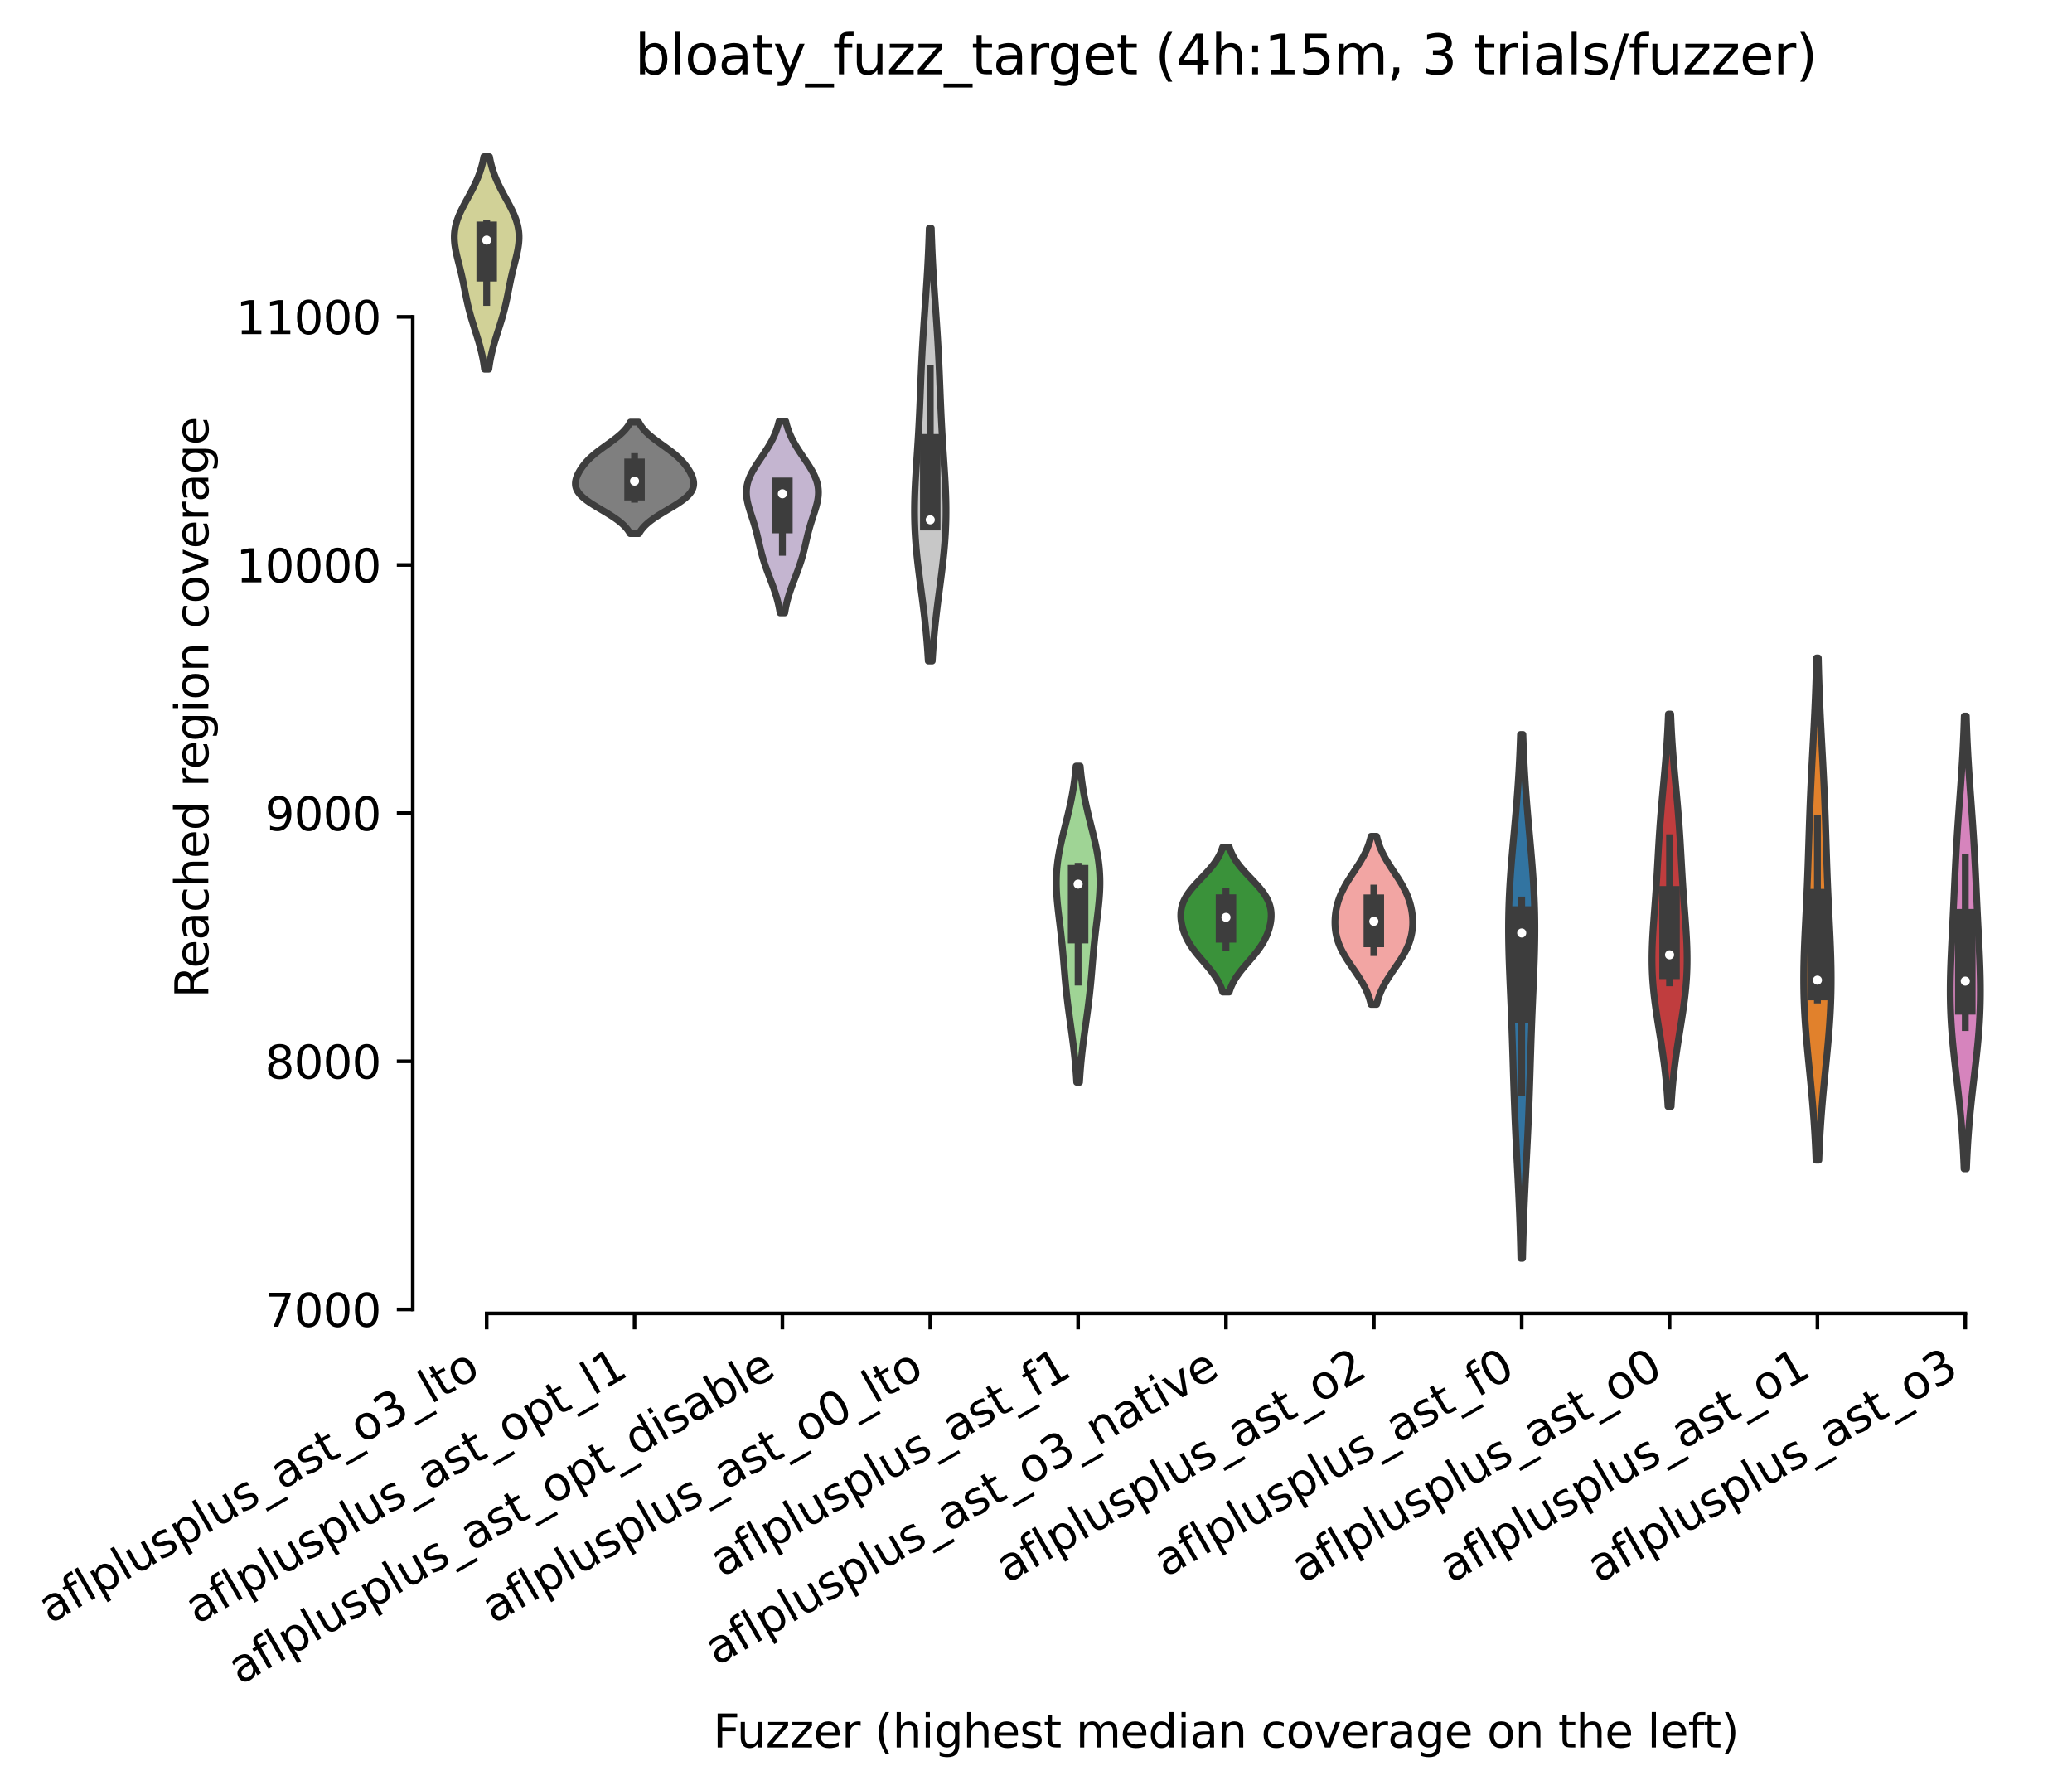 <?xml version="1.0" encoding="utf-8" standalone="no"?>
<!DOCTYPE svg PUBLIC "-//W3C//DTD SVG 1.1//EN"
  "http://www.w3.org/Graphics/SVG/1.1/DTD/svg11.dtd">
<svg xmlns:xlink="http://www.w3.org/1999/xlink" width="454.948pt" height="393.012pt" viewBox="0 0 454.948 393.012" xmlns="http://www.w3.org/2000/svg" version="1.1">
 <defs>
  <style type="text/css">*{stroke-linejoin: round; stroke-linecap: butt}</style>
 </defs>
 <g id="figure_1">
  <g id="patch_1">
   <path d="M -0 393.012 
L 454.948 393.012 
L 454.948 -0 
L -0 -0 
z
" style="fill: #ffffff"/>
  </g>
  <g id="axes_1">
   <g id="patch_2">
    <path d="M 90.628 288.43 
L 447.748 288.43 
L 447.748 22.318 
L 90.628 22.318 
z
" style="fill: #ffffff"/>
   </g>
   <g id="PolyCollection_1">
    <defs>
     <path id="m0edff41578" d="M 107.329 -311.935 
L 106.392 -311.935 
L 106.328 -312.406 
L 106.259 -312.878 
L 106.183 -313.349 
L 106.1 -313.82 
L 106.011 -314.292 
L 105.915 -314.763 
L 105.812 -315.234 
L 105.703 -315.706 
L 105.588 -316.177 
L 105.466 -316.648 
L 105.339 -317.12 
L 105.207 -317.591 
L 105.07 -318.062 
L 104.929 -318.534 
L 104.784 -319.005 
L 104.637 -319.476 
L 104.488 -319.948 
L 104.338 -320.419 
L 104.187 -320.89 
L 104.038 -321.362 
L 103.89 -321.833 
L 103.744 -322.304 
L 103.6 -322.776 
L 103.461 -323.247 
L 103.325 -323.719 
L 103.194 -324.19 
L 103.068 -324.661 
L 102.947 -325.133 
L 102.83 -325.604 
L 102.719 -326.075 
L 102.612 -326.547 
L 102.508 -327.018 
L 102.409 -327.489 
L 102.312 -327.961 
L 102.218 -328.432 
L 102.125 -328.903 
L 102.032 -329.375 
L 101.94 -329.846 
L 101.846 -330.317 
L 101.751 -330.789 
L 101.654 -331.26 
L 101.553 -331.731 
L 101.45 -332.203 
L 101.343 -332.674 
L 101.233 -333.145 
L 101.119 -333.617 
L 101.003 -334.088 
L 100.885 -334.559 
L 100.765 -335.031 
L 100.645 -335.502 
L 100.527 -335.973 
L 100.41 -336.445 
L 100.298 -336.916 
L 100.192 -337.387 
L 100.093 -337.859 
L 100.003 -338.33 
L 99.924 -338.801 
L 99.858 -339.273 
L 99.806 -339.744 
L 99.771 -340.215 
L 99.752 -340.687 
L 99.752 -341.158 
L 99.772 -341.629 
L 99.811 -342.101 
L 99.872 -342.572 
L 99.953 -343.043 
L 100.054 -343.515 
L 100.176 -343.986 
L 100.318 -344.458 
L 100.478 -344.929 
L 100.655 -345.4 
L 100.849 -345.872 
L 101.057 -346.343 
L 101.278 -346.814 
L 101.51 -347.286 
L 101.751 -347.757 
L 102 -348.228 
L 102.253 -348.7 
L 102.509 -349.171 
L 102.767 -349.642 
L 103.024 -350.114 
L 103.278 -350.585 
L 103.528 -351.056 
L 103.773 -351.528 
L 104.01 -351.999 
L 104.239 -352.47 
L 104.46 -352.942 
L 104.67 -353.413 
L 104.869 -353.884 
L 105.057 -354.356 
L 105.234 -354.827 
L 105.4 -355.298 
L 105.553 -355.77 
L 105.695 -356.241 
L 105.826 -356.712 
L 105.945 -357.184 
L 106.054 -357.655 
L 106.153 -358.126 
L 106.242 -358.598 
L 107.479 -358.598 
L 107.479 -358.598 
L 107.568 -358.126 
L 107.667 -357.655 
L 107.776 -357.184 
L 107.895 -356.712 
L 108.026 -356.241 
L 108.168 -355.77 
L 108.321 -355.298 
L 108.486 -354.827 
L 108.663 -354.356 
L 108.852 -353.884 
L 109.051 -353.413 
L 109.261 -352.942 
L 109.481 -352.47 
L 109.711 -351.999 
L 109.948 -351.528 
L 110.193 -351.056 
L 110.443 -350.585 
L 110.697 -350.114 
L 110.954 -349.642 
L 111.211 -349.171 
L 111.468 -348.7 
L 111.721 -348.228 
L 111.969 -347.757 
L 112.211 -347.286 
L 112.443 -346.814 
L 112.664 -346.343 
L 112.872 -345.872 
L 113.066 -345.4 
L 113.243 -344.929 
L 113.403 -344.458 
L 113.545 -343.986 
L 113.667 -343.515 
L 113.768 -343.043 
L 113.849 -342.572 
L 113.909 -342.101 
L 113.949 -341.629 
L 113.969 -341.158 
L 113.969 -340.687 
L 113.95 -340.215 
L 113.915 -339.744 
L 113.863 -339.273 
L 113.797 -338.801 
L 113.718 -338.33 
L 113.628 -337.859 
L 113.529 -337.387 
L 113.423 -336.916 
L 113.311 -336.445 
L 113.194 -335.973 
L 113.076 -335.502 
L 112.956 -335.031 
L 112.836 -334.559 
L 112.718 -334.088 
L 112.602 -333.617 
L 112.488 -333.145 
L 112.378 -332.674 
L 112.271 -332.203 
L 112.167 -331.731 
L 112.067 -331.26 
L 111.97 -330.789 
L 111.874 -330.317 
L 111.781 -329.846 
L 111.688 -329.375 
L 111.596 -328.903 
L 111.503 -328.432 
L 111.409 -327.961 
L 111.312 -327.489 
L 111.212 -327.018 
L 111.109 -326.547 
L 111.002 -326.075 
L 110.89 -325.604 
L 110.774 -325.133 
L 110.653 -324.661 
L 110.526 -324.19 
L 110.395 -323.719 
L 110.26 -323.247 
L 110.12 -322.776 
L 109.977 -322.304 
L 109.831 -321.833 
L 109.683 -321.362 
L 109.533 -320.89 
L 109.383 -320.419 
L 109.233 -319.948 
L 109.084 -319.476 
L 108.937 -319.005 
L 108.792 -318.534 
L 108.651 -318.062 
L 108.514 -317.591 
L 108.382 -317.12 
L 108.254 -316.648 
L 108.133 -316.177 
L 108.017 -315.706 
L 107.908 -315.234 
L 107.806 -314.763 
L 107.71 -314.292 
L 107.621 -313.82 
L 107.538 -313.349 
L 107.462 -312.878 
L 107.392 -312.406 
L 107.329 -311.935 
z
" style="stroke: #3d3d3d; stroke-width: 1.5"/>
    </defs>
    <g clip-path="url(#p86cd9e8e25)">
     <use xlink:href="#m0edff41578" x="0" y="393.012" style="fill: #d1d197; stroke: #3d3d3d; stroke-width: 1.5"/>
    </g>
   </g>
   <g id="PolyCollection_2">
    <defs>
     <path id="m416bd66671" d="M 140.295 -275.834 
L 138.357 -275.834 
L 138.219 -276.082 
L 138.065 -276.329 
L 137.897 -276.576 
L 137.712 -276.824 
L 137.51 -277.071 
L 137.291 -277.318 
L 137.055 -277.565 
L 136.8 -277.813 
L 136.528 -278.06 
L 136.238 -278.307 
L 135.931 -278.554 
L 135.607 -278.802 
L 135.267 -279.049 
L 134.912 -279.296 
L 134.543 -279.543 
L 134.162 -279.791 
L 133.77 -280.038 
L 133.369 -280.285 
L 132.962 -280.532 
L 132.549 -280.78 
L 132.134 -281.027 
L 131.718 -281.274 
L 131.305 -281.521 
L 130.895 -281.769 
L 130.493 -282.016 
L 130.1 -282.263 
L 129.718 -282.51 
L 129.35 -282.758 
L 128.997 -283.005 
L 128.662 -283.252 
L 128.347 -283.5 
L 128.052 -283.747 
L 127.779 -283.994 
L 127.528 -284.241 
L 127.302 -284.489 
L 127.1 -284.736 
L 126.922 -284.983 
L 126.769 -285.23 
L 126.64 -285.478 
L 126.535 -285.725 
L 126.454 -285.972 
L 126.395 -286.219 
L 126.357 -286.467 
L 126.34 -286.714 
L 126.342 -286.961 
L 126.362 -287.208 
L 126.399 -287.456 
L 126.452 -287.703 
L 126.519 -287.95 
L 126.6 -288.197 
L 126.693 -288.445 
L 126.798 -288.692 
L 126.913 -288.939 
L 127.038 -289.186 
L 127.173 -289.434 
L 127.317 -289.681 
L 127.47 -289.928 
L 127.631 -290.176 
L 127.802 -290.423 
L 127.983 -290.67 
L 128.172 -290.917 
L 128.372 -291.165 
L 128.582 -291.412 
L 128.802 -291.659 
L 129.033 -291.906 
L 129.275 -292.154 
L 129.529 -292.401 
L 129.794 -292.648 
L 130.07 -292.895 
L 130.356 -293.143 
L 130.654 -293.39 
L 130.961 -293.637 
L 131.278 -293.884 
L 131.602 -294.132 
L 131.934 -294.379 
L 132.271 -294.626 
L 132.613 -294.873 
L 132.957 -295.121 
L 133.303 -295.368 
L 133.648 -295.615 
L 133.991 -295.862 
L 134.33 -296.11 
L 134.664 -296.357 
L 134.991 -296.604 
L 135.309 -296.852 
L 135.617 -297.099 
L 135.915 -297.346 
L 136.2 -297.593 
L 136.472 -297.841 
L 136.73 -298.088 
L 136.975 -298.335 
L 137.204 -298.582 
L 137.419 -298.83 
L 137.618 -299.077 
L 137.803 -299.324 
L 137.974 -299.571 
L 138.13 -299.819 
L 138.272 -300.066 
L 138.401 -300.313 
L 140.25 -300.313 
L 140.25 -300.313 
L 140.379 -300.066 
L 140.522 -299.819 
L 140.678 -299.571 
L 140.848 -299.324 
L 141.033 -299.077 
L 141.233 -298.83 
L 141.448 -298.582 
L 141.677 -298.335 
L 141.921 -298.088 
L 142.18 -297.841 
L 142.452 -297.593 
L 142.737 -297.346 
L 143.035 -297.099 
L 143.343 -296.852 
L 143.661 -296.604 
L 143.988 -296.357 
L 144.321 -296.11 
L 144.661 -295.862 
L 145.004 -295.615 
L 145.349 -295.368 
L 145.694 -295.121 
L 146.039 -294.873 
L 146.38 -294.626 
L 146.718 -294.379 
L 147.049 -294.132 
L 147.374 -293.884 
L 147.69 -293.637 
L 147.998 -293.39 
L 148.295 -293.143 
L 148.582 -292.895 
L 148.858 -292.648 
L 149.123 -292.401 
L 149.376 -292.154 
L 149.619 -291.906 
L 149.85 -291.659 
L 150.07 -291.412 
L 150.28 -291.165 
L 150.479 -290.917 
L 150.669 -290.67 
L 150.849 -290.423 
L 151.02 -290.176 
L 151.182 -289.928 
L 151.335 -289.681 
L 151.479 -289.434 
L 151.614 -289.186 
L 151.739 -288.939 
L 151.854 -288.692 
L 151.959 -288.445 
L 152.052 -288.197 
L 152.132 -287.95 
L 152.2 -287.703 
L 152.252 -287.456 
L 152.29 -287.208 
L 152.31 -286.961 
L 152.312 -286.714 
L 152.295 -286.467 
L 152.257 -286.219 
L 152.198 -285.972 
L 152.116 -285.725 
L 152.011 -285.478 
L 151.883 -285.23 
L 151.729 -284.983 
L 151.552 -284.736 
L 151.35 -284.489 
L 151.123 -284.241 
L 150.873 -283.994 
L 150.6 -283.747 
L 150.305 -283.5 
L 149.989 -283.252 
L 149.654 -283.005 
L 149.302 -282.758 
L 148.934 -282.51 
L 148.552 -282.263 
L 148.159 -282.016 
L 147.756 -281.769 
L 147.347 -281.521 
L 146.933 -281.274 
L 146.518 -281.027 
L 146.103 -280.78 
L 145.69 -280.532 
L 145.282 -280.285 
L 144.882 -280.038 
L 144.49 -279.791 
L 144.109 -279.543 
L 143.74 -279.296 
L 143.385 -279.049 
L 143.045 -278.802 
L 142.721 -278.554 
L 142.414 -278.307 
L 142.124 -278.06 
L 141.852 -277.813 
L 141.597 -277.565 
L 141.36 -277.318 
L 141.141 -277.071 
L 140.94 -276.824 
L 140.755 -276.576 
L 140.586 -276.329 
L 140.433 -276.082 
L 140.295 -275.834 
z
" style="stroke: #3d3d3d; stroke-width: 1.5"/>
    </defs>
    <g clip-path="url(#p86cd9e8e25)">
     <use xlink:href="#m416bd66671" x="0" y="393.012" style="fill: #7f7f7f; stroke: #3d3d3d; stroke-width: 1.5"/>
    </g>
   </g>
   <g id="PolyCollection_3">
    <defs>
     <path id="md45e910651" d="M 172.307 -258.425 
L 171.275 -258.425 
L 171.206 -258.85 
L 171.13 -259.275 
L 171.046 -259.7 
L 170.956 -260.125 
L 170.859 -260.55 
L 170.754 -260.975 
L 170.642 -261.4 
L 170.523 -261.825 
L 170.398 -262.25 
L 170.265 -262.675 
L 170.127 -263.1 
L 169.983 -263.525 
L 169.834 -263.95 
L 169.681 -264.375 
L 169.524 -264.801 
L 169.364 -265.226 
L 169.202 -265.651 
L 169.04 -266.076 
L 168.877 -266.501 
L 168.715 -266.926 
L 168.555 -267.351 
L 168.398 -267.776 
L 168.244 -268.201 
L 168.093 -268.626 
L 167.948 -269.051 
L 167.807 -269.476 
L 167.672 -269.901 
L 167.543 -270.326 
L 167.419 -270.751 
L 167.3 -271.176 
L 167.186 -271.601 
L 167.077 -272.026 
L 166.972 -272.451 
L 166.87 -272.876 
L 166.77 -273.301 
L 166.672 -273.726 
L 166.574 -274.151 
L 166.476 -274.576 
L 166.376 -275.001 
L 166.274 -275.426 
L 166.169 -275.851 
L 166.06 -276.276 
L 165.947 -276.701 
L 165.829 -277.126 
L 165.707 -277.551 
L 165.58 -277.976 
L 165.448 -278.401 
L 165.314 -278.826 
L 165.176 -279.251 
L 165.037 -279.676 
L 164.898 -280.101 
L 164.76 -280.526 
L 164.626 -280.951 
L 164.496 -281.376 
L 164.374 -281.801 
L 164.261 -282.226 
L 164.159 -282.651 
L 164.07 -283.076 
L 163.996 -283.501 
L 163.94 -283.926 
L 163.903 -284.351 
L 163.886 -284.776 
L 163.89 -285.201 
L 163.917 -285.626 
L 163.968 -286.051 
L 164.042 -286.476 
L 164.14 -286.901 
L 164.261 -287.326 
L 164.405 -287.751 
L 164.571 -288.176 
L 164.758 -288.602 
L 164.964 -289.027 
L 165.188 -289.452 
L 165.427 -289.877 
L 165.681 -290.302 
L 165.946 -290.727 
L 166.22 -291.152 
L 166.501 -291.577 
L 166.787 -292.002 
L 167.075 -292.427 
L 167.364 -292.852 
L 167.651 -293.277 
L 167.934 -293.702 
L 168.212 -294.127 
L 168.482 -294.552 
L 168.744 -294.977 
L 168.996 -295.402 
L 169.237 -295.827 
L 169.467 -296.252 
L 169.684 -296.677 
L 169.888 -297.102 
L 170.079 -297.527 
L 170.257 -297.952 
L 170.422 -298.377 
L 170.574 -298.802 
L 170.713 -299.227 
L 170.84 -299.652 
L 170.956 -300.077 
L 171.06 -300.502 
L 172.522 -300.502 
L 172.522 -300.502 
L 172.627 -300.077 
L 172.742 -299.652 
L 172.869 -299.227 
L 173.009 -298.802 
L 173.161 -298.377 
L 173.326 -297.952 
L 173.504 -297.527 
L 173.695 -297.102 
L 173.899 -296.677 
L 174.116 -296.252 
L 174.345 -295.827 
L 174.587 -295.402 
L 174.839 -294.977 
L 175.1 -294.552 
L 175.371 -294.127 
L 175.648 -293.702 
L 175.932 -293.277 
L 176.219 -292.852 
L 176.507 -292.427 
L 176.796 -292.002 
L 177.082 -291.577 
L 177.363 -291.152 
L 177.637 -290.727 
L 177.902 -290.302 
L 178.155 -289.877 
L 178.395 -289.452 
L 178.619 -289.027 
L 178.825 -288.602 
L 179.012 -288.176 
L 179.178 -287.751 
L 179.322 -287.326 
L 179.443 -286.901 
L 179.541 -286.476 
L 179.615 -286.051 
L 179.665 -285.626 
L 179.692 -285.201 
L 179.697 -284.776 
L 179.68 -284.351 
L 179.642 -283.926 
L 179.586 -283.501 
L 179.513 -283.076 
L 179.424 -282.651 
L 179.322 -282.226 
L 179.209 -281.801 
L 179.086 -281.376 
L 178.957 -280.951 
L 178.822 -280.526 
L 178.684 -280.101 
L 178.545 -279.676 
L 178.406 -279.251 
L 178.269 -278.826 
L 178.134 -278.401 
L 178.003 -277.976 
L 177.876 -277.551 
L 177.753 -277.126 
L 177.636 -276.701 
L 177.523 -276.276 
L 177.414 -275.851 
L 177.309 -275.426 
L 177.207 -275.001 
L 177.107 -274.576 
L 177.009 -274.151 
L 176.911 -273.726 
L 176.813 -273.301 
L 176.713 -272.876 
L 176.611 -272.451 
L 176.506 -272.026 
L 176.397 -271.601 
L 176.283 -271.176 
L 176.164 -270.751 
L 176.04 -270.326 
L 175.91 -269.901 
L 175.775 -269.476 
L 175.635 -269.051 
L 175.489 -268.626 
L 175.339 -268.201 
L 175.185 -267.776 
L 175.027 -267.351 
L 174.867 -266.926 
L 174.705 -266.501 
L 174.543 -266.076 
L 174.38 -265.651 
L 174.219 -265.226 
L 174.059 -264.801 
L 173.902 -264.375 
L 173.749 -263.95 
L 173.6 -263.525 
L 173.456 -263.1 
L 173.317 -262.675 
L 173.185 -262.25 
L 173.059 -261.825 
L 172.94 -261.4 
L 172.828 -260.975 
L 172.724 -260.55 
L 172.626 -260.125 
L 172.536 -259.7 
L 172.453 -259.275 
L 172.377 -258.85 
L 172.307 -258.425 
z
" style="stroke: #3d3d3d; stroke-width: 1.5"/>
    </defs>
    <g clip-path="url(#p86cd9e8e25)">
     <use xlink:href="#md45e910651" x="0" y="393.012" style="fill: #c4b5d0; stroke: #3d3d3d; stroke-width: 1.5"/>
    </g>
   </g>
   <g id="PolyCollection_4">
    <defs>
     <path id="md20adcb305" d="M 204.696 -247.862 
L 203.818 -247.862 
L 203.76 -248.822 
L 203.697 -249.782 
L 203.629 -250.742 
L 203.555 -251.702 
L 203.475 -252.662 
L 203.39 -253.622 
L 203.299 -254.582 
L 203.203 -255.541 
L 203.101 -256.501 
L 202.994 -257.461 
L 202.883 -258.421 
L 202.767 -259.381 
L 202.648 -260.341 
L 202.526 -261.301 
L 202.402 -262.261 
L 202.277 -263.22 
L 202.151 -264.18 
L 202.025 -265.14 
L 201.901 -266.1 
L 201.779 -267.06 
L 201.661 -268.02 
L 201.546 -268.98 
L 201.438 -269.939 
L 201.335 -270.899 
L 201.239 -271.859 
L 201.152 -272.819 
L 201.073 -273.779 
L 201.003 -274.739 
L 200.943 -275.699 
L 200.893 -276.659 
L 200.854 -277.618 
L 200.825 -278.578 
L 200.806 -279.538 
L 200.798 -280.498 
L 200.8 -281.458 
L 200.811 -282.418 
L 200.832 -283.378 
L 200.86 -284.338 
L 200.896 -285.297 
L 200.939 -286.257 
L 200.987 -287.217 
L 201.041 -288.177 
L 201.098 -289.137 
L 201.159 -290.097 
L 201.221 -291.057 
L 201.285 -292.017 
L 201.349 -292.976 
L 201.413 -293.936 
L 201.476 -294.896 
L 201.538 -295.856 
L 201.598 -296.816 
L 201.655 -297.776 
L 201.71 -298.736 
L 201.762 -299.696 
L 201.812 -300.655 
L 201.859 -301.615 
L 201.904 -302.575 
L 201.947 -303.535 
L 201.988 -304.495 
L 202.028 -305.455 
L 202.066 -306.415 
L 202.105 -307.375 
L 202.143 -308.334 
L 202.182 -309.294 
L 202.221 -310.254 
L 202.262 -311.214 
L 202.304 -312.174 
L 202.348 -313.134 
L 202.395 -314.094 
L 202.443 -315.054 
L 202.494 -316.013 
L 202.547 -316.973 
L 202.603 -317.933 
L 202.661 -318.893 
L 202.721 -319.853 
L 202.783 -320.813 
L 202.846 -321.773 
L 202.911 -322.733 
L 202.977 -323.692 
L 203.044 -324.652 
L 203.111 -325.612 
L 203.178 -326.572 
L 203.245 -327.532 
L 203.311 -328.492 
L 203.375 -329.452 
L 203.438 -330.411 
L 203.5 -331.371 
L 203.559 -332.331 
L 203.616 -333.291 
L 203.671 -334.251 
L 203.722 -335.211 
L 203.771 -336.171 
L 203.818 -337.131 
L 203.861 -338.09 
L 203.901 -339.05 
L 203.939 -340.01 
L 203.974 -340.97 
L 204.005 -341.93 
L 204.034 -342.89 
L 204.479 -342.89 
L 204.479 -342.89 
L 204.508 -341.93 
L 204.54 -340.97 
L 204.575 -340.01 
L 204.612 -339.05 
L 204.652 -338.09 
L 204.696 -337.131 
L 204.742 -336.171 
L 204.791 -335.211 
L 204.843 -334.251 
L 204.898 -333.291 
L 204.955 -332.331 
L 205.014 -331.371 
L 205.075 -330.411 
L 205.138 -329.452 
L 205.203 -328.492 
L 205.269 -327.532 
L 205.335 -326.572 
L 205.402 -325.612 
L 205.469 -324.652 
L 205.536 -323.692 
L 205.602 -322.733 
L 205.667 -321.773 
L 205.731 -320.813 
L 205.793 -319.853 
L 205.853 -318.893 
L 205.911 -317.933 
L 205.966 -316.973 
L 206.02 -316.013 
L 206.07 -315.054 
L 206.119 -314.094 
L 206.165 -313.134 
L 206.209 -312.174 
L 206.252 -311.214 
L 206.292 -310.254 
L 206.332 -309.294 
L 206.37 -308.334 
L 206.409 -307.375 
L 206.447 -306.415 
L 206.486 -305.455 
L 206.526 -304.495 
L 206.567 -303.535 
L 206.61 -302.575 
L 206.655 -301.615 
L 206.702 -300.655 
L 206.751 -299.696 
L 206.804 -298.736 
L 206.859 -297.776 
L 206.916 -296.816 
L 206.976 -295.856 
L 207.037 -294.896 
L 207.1 -293.936 
L 207.164 -292.976 
L 207.228 -292.017 
L 207.292 -291.057 
L 207.355 -290.097 
L 207.415 -289.137 
L 207.473 -288.177 
L 207.526 -287.217 
L 207.575 -286.257 
L 207.617 -285.297 
L 207.653 -284.338 
L 207.682 -283.378 
L 207.702 -282.418 
L 207.714 -281.458 
L 207.715 -280.498 
L 207.707 -279.538 
L 207.689 -278.578 
L 207.66 -277.618 
L 207.62 -276.659 
L 207.57 -275.699 
L 207.511 -274.739 
L 207.441 -273.779 
L 207.362 -272.819 
L 207.274 -271.859 
L 207.179 -270.899 
L 207.076 -269.939 
L 206.967 -268.98 
L 206.853 -268.02 
L 206.734 -267.06 
L 206.613 -266.1 
L 206.488 -265.14 
L 206.363 -264.18 
L 206.237 -263.22 
L 206.111 -262.261 
L 205.987 -261.301 
L 205.865 -260.341 
L 205.746 -259.381 
L 205.631 -258.421 
L 205.52 -257.461 
L 205.413 -256.501 
L 205.311 -255.541 
L 205.215 -254.582 
L 205.124 -253.622 
L 205.038 -252.662 
L 204.958 -251.702 
L 204.884 -250.742 
L 204.816 -249.782 
L 204.753 -248.822 
L 204.696 -247.862 
z
" style="stroke: #3d3d3d; stroke-width: 1.5"/>
    </defs>
    <g clip-path="url(#p86cd9e8e25)">
     <use xlink:href="#md20adcb305" x="0" y="393.012" style="fill: #c7c7c7; stroke: #3d3d3d; stroke-width: 1.5"/>
    </g>
   </g>
   <g id="PolyCollection_5">
    <defs>
     <path id="me5c9c5a206" d="M 237.034 -155.343 
L 236.41 -155.343 
L 236.368 -156.044 
L 236.322 -156.746 
L 236.272 -157.447 
L 236.218 -158.148 
L 236.159 -158.85 
L 236.096 -159.551 
L 236.029 -160.253 
L 235.957 -160.954 
L 235.882 -161.656 
L 235.802 -162.357 
L 235.719 -163.059 
L 235.632 -163.76 
L 235.542 -164.462 
L 235.45 -165.163 
L 235.356 -165.865 
L 235.26 -166.566 
L 235.163 -167.267 
L 235.065 -167.969 
L 234.967 -168.67 
L 234.87 -169.372 
L 234.774 -170.073 
L 234.679 -170.775 
L 234.586 -171.476 
L 234.496 -172.178 
L 234.409 -172.879 
L 234.325 -173.581 
L 234.244 -174.282 
L 234.166 -174.983 
L 234.092 -175.685 
L 234.021 -176.386 
L 233.953 -177.088 
L 233.887 -177.789 
L 233.825 -178.491 
L 233.764 -179.192 
L 233.704 -179.894 
L 233.646 -180.595 
L 233.587 -181.297 
L 233.529 -181.998 
L 233.469 -182.7 
L 233.408 -183.401 
L 233.345 -184.102 
L 233.28 -184.804 
L 233.212 -185.505 
L 233.141 -186.207 
L 233.067 -186.908 
L 232.99 -187.61 
L 232.91 -188.311 
L 232.828 -189.013 
L 232.744 -189.714 
L 232.659 -190.416 
L 232.574 -191.117 
L 232.489 -191.818 
L 232.406 -192.52 
L 232.325 -193.221 
L 232.249 -193.923 
L 232.178 -194.624 
L 232.113 -195.326 
L 232.057 -196.027 
L 232.009 -196.729 
L 231.972 -197.43 
L 231.946 -198.132 
L 231.932 -198.833 
L 231.931 -199.534 
L 231.944 -200.236 
L 231.971 -200.937 
L 232.013 -201.639 
L 232.069 -202.34 
L 232.139 -203.042 
L 232.223 -203.743 
L 232.321 -204.445 
L 232.432 -205.146 
L 232.555 -205.848 
L 232.688 -206.549 
L 232.832 -207.251 
L 232.984 -207.952 
L 233.144 -208.653 
L 233.309 -209.355 
L 233.479 -210.056 
L 233.653 -210.758 
L 233.827 -211.459 
L 234.003 -212.161 
L 234.177 -212.862 
L 234.35 -213.564 
L 234.519 -214.265 
L 234.684 -214.967 
L 234.845 -215.668 
L 234.999 -216.369 
L 235.146 -217.071 
L 235.287 -217.772 
L 235.42 -218.474 
L 235.546 -219.175 
L 235.663 -219.877 
L 235.773 -220.578 
L 235.874 -221.28 
L 235.968 -221.981 
L 236.054 -222.683 
L 236.132 -223.384 
L 236.204 -224.086 
L 236.268 -224.787 
L 237.176 -224.787 
L 237.176 -224.787 
L 237.241 -224.086 
L 237.312 -223.384 
L 237.39 -222.683 
L 237.476 -221.981 
L 237.57 -221.28 
L 237.672 -220.578 
L 237.781 -219.877 
L 237.899 -219.175 
L 238.024 -218.474 
L 238.157 -217.772 
L 238.298 -217.071 
L 238.446 -216.369 
L 238.6 -215.668 
L 238.76 -214.967 
L 238.925 -214.265 
L 239.094 -213.564 
L 239.267 -212.862 
L 239.442 -212.161 
L 239.617 -211.459 
L 239.792 -210.758 
L 239.965 -210.056 
L 240.135 -209.355 
L 240.301 -208.653 
L 240.46 -207.952 
L 240.612 -207.251 
L 240.756 -206.549 
L 240.89 -205.848 
L 241.012 -205.146 
L 241.123 -204.445 
L 241.221 -203.743 
L 241.306 -203.042 
L 241.376 -202.34 
L 241.432 -201.639 
L 241.473 -200.937 
L 241.5 -200.236 
L 241.513 -199.534 
L 241.513 -198.833 
L 241.499 -198.132 
L 241.473 -197.43 
L 241.435 -196.729 
L 241.388 -196.027 
L 241.331 -195.326 
L 241.266 -194.624 
L 241.195 -193.923 
L 241.119 -193.221 
L 241.039 -192.52 
L 240.955 -191.818 
L 240.871 -191.117 
L 240.785 -190.416 
L 240.7 -189.714 
L 240.616 -189.013 
L 240.534 -188.311 
L 240.454 -187.61 
L 240.377 -186.908 
L 240.304 -186.207 
L 240.233 -185.505 
L 240.164 -184.804 
L 240.099 -184.102 
L 240.036 -183.401 
L 239.975 -182.7 
L 239.916 -181.998 
L 239.857 -181.297 
L 239.799 -180.595 
L 239.74 -179.894 
L 239.681 -179.192 
L 239.62 -178.491 
L 239.557 -177.789 
L 239.492 -177.088 
L 239.424 -176.386 
L 239.353 -175.685 
L 239.279 -174.983 
L 239.201 -174.282 
L 239.12 -173.581 
L 239.036 -172.879 
L 238.948 -172.178 
L 238.858 -171.476 
L 238.766 -170.775 
L 238.671 -170.073 
L 238.575 -169.372 
L 238.477 -168.67 
L 238.38 -167.969 
L 238.282 -167.267 
L 238.185 -166.566 
L 238.089 -165.865 
L 237.994 -165.163 
L 237.902 -164.462 
L 237.812 -163.76 
L 237.726 -163.059 
L 237.642 -162.357 
L 237.563 -161.656 
L 237.487 -160.954 
L 237.416 -160.253 
L 237.348 -159.551 
L 237.285 -158.85 
L 237.226 -158.148 
L 237.172 -157.447 
L 237.122 -156.746 
L 237.076 -156.044 
L 237.034 -155.343 
z
" style="stroke: #3d3d3d; stroke-width: 1.5"/>
    </defs>
    <g clip-path="url(#p86cd9e8e25)">
     <use xlink:href="#me5c9c5a206" x="0" y="393.012" style="fill: #9fd495; stroke: #3d3d3d; stroke-width: 1.5"/>
    </g>
   </g>
   <g id="PolyCollection_6">
    <defs>
     <path id="m6e3ff69d13" d="M 269.904 -175.16 
L 268.471 -175.16 
L 268.371 -175.482 
L 268.26 -175.803 
L 268.138 -176.124 
L 268.005 -176.446 
L 267.86 -176.767 
L 267.704 -177.089 
L 267.535 -177.41 
L 267.355 -177.732 
L 267.163 -178.053 
L 266.96 -178.375 
L 266.745 -178.696 
L 266.52 -179.018 
L 266.285 -179.339 
L 266.041 -179.661 
L 265.788 -179.982 
L 265.528 -180.304 
L 265.262 -180.625 
L 264.992 -180.947 
L 264.718 -181.268 
L 264.441 -181.59 
L 264.164 -181.911 
L 263.887 -182.232 
L 263.611 -182.554 
L 263.339 -182.875 
L 263.071 -183.197 
L 262.809 -183.518 
L 262.553 -183.84 
L 262.305 -184.161 
L 262.064 -184.483 
L 261.833 -184.804 
L 261.611 -185.126 
L 261.399 -185.447 
L 261.197 -185.769 
L 261.006 -186.09 
L 260.825 -186.412 
L 260.654 -186.733 
L 260.494 -187.055 
L 260.344 -187.376 
L 260.204 -187.698 
L 260.074 -188.019 
L 259.953 -188.34 
L 259.842 -188.662 
L 259.741 -188.983 
L 259.649 -189.305 
L 259.566 -189.626 
L 259.493 -189.948 
L 259.429 -190.269 
L 259.375 -190.591 
L 259.331 -190.912 
L 259.298 -191.234 
L 259.275 -191.555 
L 259.263 -191.877 
L 259.264 -192.198 
L 259.277 -192.52 
L 259.303 -192.841 
L 259.342 -193.163 
L 259.396 -193.484 
L 259.464 -193.805 
L 259.547 -194.127 
L 259.647 -194.448 
L 259.762 -194.77 
L 259.893 -195.091 
L 260.04 -195.413 
L 260.203 -195.734 
L 260.383 -196.056 
L 260.578 -196.377 
L 260.789 -196.699 
L 261.014 -197.02 
L 261.253 -197.342 
L 261.504 -197.663 
L 261.768 -197.985 
L 262.042 -198.306 
L 262.325 -198.628 
L 262.616 -198.949 
L 262.914 -199.271 
L 263.216 -199.592 
L 263.521 -199.913 
L 263.827 -200.235 
L 264.133 -200.556 
L 264.438 -200.878 
L 264.739 -201.199 
L 265.035 -201.521 
L 265.325 -201.842 
L 265.607 -202.164 
L 265.88 -202.485 
L 266.143 -202.807 
L 266.396 -203.128 
L 266.637 -203.45 
L 266.866 -203.771 
L 267.082 -204.093 
L 267.285 -204.414 
L 267.476 -204.736 
L 267.653 -205.057 
L 267.817 -205.379 
L 267.968 -205.7 
L 268.107 -206.021 
L 268.234 -206.343 
L 268.349 -206.664 
L 268.454 -206.986 
L 269.922 -206.986 
L 269.922 -206.986 
L 270.026 -206.664 
L 270.141 -206.343 
L 270.268 -206.021 
L 270.407 -205.7 
L 270.558 -205.379 
L 270.723 -205.057 
L 270.9 -204.736 
L 271.09 -204.414 
L 271.293 -204.093 
L 271.51 -203.771 
L 271.738 -203.45 
L 271.979 -203.128 
L 272.232 -202.807 
L 272.495 -202.485 
L 272.769 -202.164 
L 273.051 -201.842 
L 273.34 -201.521 
L 273.637 -201.199 
L 273.937 -200.878 
L 274.242 -200.556 
L 274.548 -200.235 
L 274.855 -199.913 
L 275.16 -199.592 
L 275.462 -199.271 
L 275.759 -198.949 
L 276.05 -198.628 
L 276.334 -198.306 
L 276.608 -197.985 
L 276.871 -197.663 
L 277.123 -197.342 
L 277.362 -197.02 
L 277.587 -196.699 
L 277.797 -196.377 
L 277.992 -196.056 
L 278.172 -195.734 
L 278.335 -195.413 
L 278.483 -195.091 
L 278.614 -194.77 
L 278.729 -194.448 
L 278.828 -194.127 
L 278.911 -193.805 
L 278.98 -193.484 
L 279.033 -193.163 
L 279.073 -192.841 
L 279.099 -192.52 
L 279.112 -192.198 
L 279.112 -191.877 
L 279.101 -191.555 
L 279.078 -191.234 
L 279.044 -190.912 
L 279 -190.591 
L 278.946 -190.269 
L 278.882 -189.948 
L 278.809 -189.626 
L 278.726 -189.305 
L 278.634 -188.983 
L 278.533 -188.662 
L 278.422 -188.34 
L 278.302 -188.019 
L 278.172 -187.698 
L 278.032 -187.376 
L 277.882 -187.055 
L 277.721 -186.733 
L 277.551 -186.412 
L 277.37 -186.09 
L 277.178 -185.769 
L 276.976 -185.447 
L 276.764 -185.126 
L 276.542 -184.804 
L 276.311 -184.483 
L 276.071 -184.161 
L 275.822 -183.84 
L 275.566 -183.518 
L 275.304 -183.197 
L 275.036 -182.875 
L 274.764 -182.554 
L 274.489 -182.232 
L 274.212 -181.911 
L 273.934 -181.59 
L 273.658 -181.268 
L 273.384 -180.947 
L 273.113 -180.625 
L 272.847 -180.304 
L 272.587 -179.982 
L 272.335 -179.661 
L 272.09 -179.339 
L 271.855 -179.018 
L 271.63 -178.696 
L 271.416 -178.375 
L 271.212 -178.053 
L 271.02 -177.732 
L 270.84 -177.41 
L 270.672 -177.089 
L 270.515 -176.767 
L 270.371 -176.446 
L 270.238 -176.124 
L 270.116 -175.803 
L 270.005 -175.482 
L 269.904 -175.16 
z
" style="stroke: #3d3d3d; stroke-width: 1.5"/>
    </defs>
    <g clip-path="url(#p86cd9e8e25)">
     <use xlink:href="#m6e3ff69d13" x="0" y="393.012" style="fill: #3a923a; stroke: #3d3d3d; stroke-width: 1.5"/>
    </g>
   </g>
   <g id="PolyCollection_7">
    <defs>
     <path id="ma96cfdb64c" d="M 302.28 -172.45 
L 301.026 -172.45 
L 300.937 -172.823 
L 300.839 -173.195 
L 300.731 -173.568 
L 300.613 -173.941 
L 300.485 -174.314 
L 300.345 -174.687 
L 300.195 -175.06 
L 300.034 -175.433 
L 299.862 -175.806 
L 299.68 -176.179 
L 299.486 -176.552 
L 299.283 -176.925 
L 299.071 -177.298 
L 298.849 -177.671 
L 298.619 -178.043 
L 298.382 -178.416 
L 298.139 -178.789 
L 297.891 -179.162 
L 297.639 -179.535 
L 297.385 -179.908 
L 297.128 -180.281 
L 296.872 -180.654 
L 296.617 -181.027 
L 296.365 -181.4 
L 296.116 -181.773 
L 295.873 -182.146 
L 295.635 -182.519 
L 295.406 -182.892 
L 295.184 -183.264 
L 294.972 -183.637 
L 294.769 -184.01 
L 294.578 -184.383 
L 294.398 -184.756 
L 294.229 -185.129 
L 294.073 -185.502 
L 293.928 -185.875 
L 293.797 -186.248 
L 293.677 -186.621 
L 293.57 -186.994 
L 293.475 -187.367 
L 293.392 -187.74 
L 293.32 -188.113 
L 293.26 -188.485 
L 293.211 -188.858 
L 293.172 -189.231 
L 293.144 -189.604 
L 293.127 -189.977 
L 293.119 -190.35 
L 293.12 -190.723 
L 293.132 -191.096 
L 293.152 -191.469 
L 293.182 -191.842 
L 293.221 -192.215 
L 293.268 -192.588 
L 293.326 -192.961 
L 293.392 -193.334 
L 293.468 -193.706 
L 293.554 -194.079 
L 293.649 -194.452 
L 293.755 -194.825 
L 293.87 -195.198 
L 293.996 -195.571 
L 294.132 -195.944 
L 294.279 -196.317 
L 294.435 -196.69 
L 294.603 -197.063 
L 294.78 -197.436 
L 294.967 -197.809 
L 295.164 -198.182 
L 295.369 -198.554 
L 295.583 -198.927 
L 295.805 -199.3 
L 296.033 -199.673 
L 296.267 -200.046 
L 296.505 -200.419 
L 296.748 -200.792 
L 296.993 -201.165 
L 297.239 -201.538 
L 297.486 -201.911 
L 297.731 -202.284 
L 297.975 -202.657 
L 298.214 -203.03 
L 298.45 -203.403 
L 298.679 -203.775 
L 298.902 -204.148 
L 299.117 -204.521 
L 299.324 -204.894 
L 299.522 -205.267 
L 299.71 -205.64 
L 299.889 -206.013 
L 300.057 -206.386 
L 300.215 -206.759 
L 300.362 -207.132 
L 300.499 -207.505 
L 300.625 -207.878 
L 300.741 -208.251 
L 300.847 -208.624 
L 300.944 -208.996 
L 301.032 -209.369 
L 302.275 -209.369 
L 302.275 -209.369 
L 302.362 -208.996 
L 302.459 -208.624 
L 302.565 -208.251 
L 302.681 -207.878 
L 302.808 -207.505 
L 302.944 -207.132 
L 303.091 -206.759 
L 303.249 -206.386 
L 303.417 -206.013 
L 303.596 -205.64 
L 303.784 -205.267 
L 303.982 -204.894 
L 304.189 -204.521 
L 304.404 -204.148 
L 304.627 -203.775 
L 304.857 -203.403 
L 305.092 -203.03 
L 305.332 -202.657 
L 305.575 -202.284 
L 305.82 -201.911 
L 306.067 -201.538 
L 306.313 -201.165 
L 306.558 -200.792 
L 306.801 -200.419 
L 307.04 -200.046 
L 307.274 -199.673 
L 307.502 -199.3 
L 307.723 -198.927 
L 307.937 -198.554 
L 308.142 -198.182 
L 308.339 -197.809 
L 308.526 -197.436 
L 308.704 -197.063 
L 308.871 -196.69 
L 309.028 -196.317 
L 309.174 -195.944 
L 309.31 -195.571 
L 309.436 -195.198 
L 309.552 -194.825 
L 309.657 -194.452 
L 309.752 -194.079 
L 309.838 -193.706 
L 309.914 -193.334 
L 309.981 -192.961 
L 310.038 -192.588 
L 310.086 -192.215 
L 310.125 -191.842 
L 310.154 -191.469 
L 310.175 -191.096 
L 310.186 -190.723 
L 310.188 -190.35 
L 310.18 -189.977 
L 310.162 -189.604 
L 310.134 -189.231 
L 310.096 -188.858 
L 310.046 -188.485 
L 309.986 -188.113 
L 309.915 -187.74 
L 309.832 -187.367 
L 309.736 -186.994 
L 309.629 -186.621 
L 309.51 -186.248 
L 309.378 -185.875 
L 309.234 -185.502 
L 309.077 -185.129 
L 308.909 -184.756 
L 308.728 -184.383 
L 308.537 -184.01 
L 308.335 -183.637 
L 308.122 -183.264 
L 307.901 -182.892 
L 307.671 -182.519 
L 307.434 -182.146 
L 307.19 -181.773 
L 306.941 -181.4 
L 306.689 -181.027 
L 306.434 -180.654 
L 306.178 -180.281 
L 305.922 -179.908 
L 305.667 -179.535 
L 305.415 -179.162 
L 305.167 -178.789 
L 304.924 -178.416 
L 304.687 -178.043 
L 304.457 -177.671 
L 304.236 -177.298 
L 304.023 -176.925 
L 303.82 -176.552 
L 303.627 -176.179 
L 303.444 -175.806 
L 303.272 -175.433 
L 303.111 -175.06 
L 302.961 -174.687 
L 302.822 -174.314 
L 302.693 -173.941 
L 302.575 -173.568 
L 302.467 -173.195 
L 302.369 -172.823 
L 302.28 -172.45 
z
" style="stroke: #3d3d3d; stroke-width: 1.5"/>
    </defs>
    <g clip-path="url(#p86cd9e8e25)">
     <use xlink:href="#ma96cfdb64c" x="0" y="393.012" style="fill: #f2a5a3; stroke: #3d3d3d; stroke-width: 1.5"/>
    </g>
   </g>
   <g id="PolyCollection_8">
    <defs>
     <path id="m56cd4c3605" d="M 334.307 -116.678 
L 333.93 -116.678 
L 333.904 -117.84 
L 333.876 -119.002 
L 333.846 -120.164 
L 333.813 -121.327 
L 333.777 -122.489 
L 333.739 -123.651 
L 333.698 -124.813 
L 333.655 -125.975 
L 333.609 -127.138 
L 333.56 -128.3 
L 333.51 -129.462 
L 333.457 -130.624 
L 333.402 -131.786 
L 333.346 -132.949 
L 333.289 -134.111 
L 333.23 -135.273 
L 333.171 -136.435 
L 333.112 -137.597 
L 333.052 -138.76 
L 332.993 -139.922 
L 332.934 -141.084 
L 332.876 -142.246 
L 332.82 -143.408 
L 332.765 -144.571 
L 332.712 -145.733 
L 332.66 -146.895 
L 332.611 -148.057 
L 332.563 -149.219 
L 332.518 -150.382 
L 332.474 -151.544 
L 332.433 -152.706 
L 332.393 -153.868 
L 332.354 -155.03 
L 332.317 -156.193 
L 332.28 -157.355 
L 332.244 -158.517 
L 332.208 -159.679 
L 332.172 -160.841 
L 332.136 -162.004 
L 332.098 -163.166 
L 332.06 -164.328 
L 332.02 -165.49 
L 331.979 -166.652 
L 331.935 -167.815 
L 331.891 -168.977 
L 331.844 -170.139 
L 331.796 -171.301 
L 331.747 -172.464 
L 331.697 -173.626 
L 331.646 -174.788 
L 331.595 -175.95 
L 331.545 -177.112 
L 331.496 -178.275 
L 331.449 -179.437 
L 331.404 -180.599 
L 331.363 -181.761 
L 331.326 -182.923 
L 331.294 -184.086 
L 331.267 -185.248 
L 331.247 -186.41 
L 331.234 -187.572 
L 331.228 -188.734 
L 331.23 -189.897 
L 331.24 -191.059 
L 331.259 -192.221 
L 331.286 -193.383 
L 331.322 -194.545 
L 331.367 -195.708 
L 331.42 -196.87 
L 331.481 -198.032 
L 331.549 -199.194 
L 331.625 -200.356 
L 331.707 -201.519 
L 331.794 -202.681 
L 331.887 -203.843 
L 331.984 -205.005 
L 332.084 -206.167 
L 332.187 -207.33 
L 332.292 -208.492 
L 332.397 -209.654 
L 332.503 -210.816 
L 332.608 -211.978 
L 332.711 -213.141 
L 332.813 -214.303 
L 332.911 -215.465 
L 333.007 -216.627 
L 333.099 -217.789 
L 333.187 -218.952 
L 333.271 -220.114 
L 333.35 -221.276 
L 333.425 -222.438 
L 333.494 -223.6 
L 333.559 -224.763 
L 333.619 -225.925 
L 333.675 -227.087 
L 333.726 -228.249 
L 333.772 -229.411 
L 333.814 -230.574 
L 333.852 -231.736 
L 334.385 -231.736 
L 334.385 -231.736 
L 334.423 -230.574 
L 334.465 -229.411 
L 334.512 -228.249 
L 334.562 -227.087 
L 334.618 -225.925 
L 334.678 -224.763 
L 334.743 -223.6 
L 334.813 -222.438 
L 334.887 -221.276 
L 334.966 -220.114 
L 335.05 -218.952 
L 335.138 -217.789 
L 335.23 -216.627 
L 335.326 -215.465 
L 335.425 -214.303 
L 335.526 -213.141 
L 335.63 -211.978 
L 335.734 -210.816 
L 335.84 -209.654 
L 335.945 -208.492 
L 336.05 -207.33 
L 336.153 -206.167 
L 336.253 -205.005 
L 336.35 -203.843 
L 336.443 -202.681 
L 336.531 -201.519 
L 336.613 -200.356 
L 336.688 -199.194 
L 336.757 -198.032 
L 336.818 -196.87 
L 336.871 -195.708 
L 336.915 -194.545 
L 336.951 -193.383 
L 336.979 -192.221 
L 336.997 -191.059 
L 337.008 -189.897 
L 337.01 -188.734 
L 337.004 -187.572 
L 336.99 -186.41 
L 336.97 -185.248 
L 336.943 -184.086 
L 336.911 -182.923 
L 336.874 -181.761 
L 336.833 -180.599 
L 336.788 -179.437 
L 336.741 -178.275 
L 336.692 -177.112 
L 336.642 -175.95 
L 336.591 -174.788 
L 336.54 -173.626 
L 336.49 -172.464 
L 336.441 -171.301 
L 336.393 -170.139 
L 336.347 -168.977 
L 336.302 -167.815 
L 336.259 -166.652 
L 336.217 -165.49 
L 336.177 -164.328 
L 336.139 -163.166 
L 336.102 -162.004 
L 336.065 -160.841 
L 336.029 -159.679 
L 335.993 -158.517 
L 335.957 -157.355 
L 335.921 -156.193 
L 335.883 -155.03 
L 335.845 -153.868 
L 335.805 -152.706 
L 335.763 -151.544 
L 335.719 -150.382 
L 335.674 -149.219 
L 335.626 -148.057 
L 335.577 -146.895 
L 335.526 -145.733 
L 335.472 -144.571 
L 335.417 -143.408 
L 335.361 -142.246 
L 335.303 -141.084 
L 335.244 -139.922 
L 335.185 -138.76 
L 335.126 -137.597 
L 335.066 -136.435 
L 335.007 -135.273 
L 334.948 -134.111 
L 334.891 -132.949 
L 334.835 -131.786 
L 334.78 -130.624 
L 334.728 -129.462 
L 334.677 -128.3 
L 334.629 -127.138 
L 334.583 -125.975 
L 334.539 -124.813 
L 334.498 -123.651 
L 334.46 -122.489 
L 334.424 -121.327 
L 334.391 -120.164 
L 334.361 -119.002 
L 334.333 -117.84 
L 334.307 -116.678 
z
" style="stroke: #3d3d3d; stroke-width: 1.5"/>
    </defs>
    <g clip-path="url(#p86cd9e8e25)">
     <use xlink:href="#m56cd4c3605" x="0" y="393.012" style="fill: #3274a1; stroke: #3d3d3d; stroke-width: 1.5"/>
    </g>
   </g>
   <g id="PolyCollection_9">
    <defs>
     <path id="m4337400bbb" d="M 366.928 -150.027 
L 366.24 -150.027 
L 366.191 -150.898 
L 366.136 -151.768 
L 366.076 -152.638 
L 366.01 -153.509 
L 365.938 -154.379 
L 365.859 -155.25 
L 365.775 -156.12 
L 365.684 -156.991 
L 365.586 -157.861 
L 365.483 -158.732 
L 365.373 -159.602 
L 365.257 -160.473 
L 365.136 -161.343 
L 365.011 -162.214 
L 364.881 -163.084 
L 364.747 -163.955 
L 364.61 -164.825 
L 364.471 -165.696 
L 364.331 -166.566 
L 364.191 -167.437 
L 364.052 -168.307 
L 363.914 -169.178 
L 363.78 -170.048 
L 363.65 -170.919 
L 363.525 -171.789 
L 363.406 -172.66 
L 363.295 -173.53 
L 363.191 -174.401 
L 363.097 -175.271 
L 363.013 -176.142 
L 362.939 -177.012 
L 362.875 -177.883 
L 362.823 -178.753 
L 362.783 -179.624 
L 362.754 -180.494 
L 362.736 -181.365 
L 362.729 -182.235 
L 362.732 -183.106 
L 362.746 -183.976 
L 362.769 -184.847 
L 362.8 -185.717 
L 362.839 -186.588 
L 362.885 -187.458 
L 362.937 -188.329 
L 362.993 -189.199 
L 363.053 -190.07 
L 363.116 -190.94 
L 363.181 -191.811 
L 363.247 -192.681 
L 363.314 -193.552 
L 363.38 -194.422 
L 363.444 -195.293 
L 363.508 -196.163 
L 363.57 -197.034 
L 363.63 -197.904 
L 363.688 -198.775 
L 363.743 -199.645 
L 363.797 -200.516 
L 363.849 -201.386 
L 363.9 -202.257 
L 363.95 -203.127 
L 363.999 -203.998 
L 364.048 -204.868 
L 364.098 -205.739 
L 364.148 -206.609 
L 364.199 -207.48 
L 364.252 -208.35 
L 364.306 -209.221 
L 364.363 -210.091 
L 364.423 -210.962 
L 364.484 -211.832 
L 364.549 -212.703 
L 364.616 -213.573 
L 364.686 -214.444 
L 364.759 -215.314 
L 364.833 -216.185 
L 364.91 -217.055 
L 364.988 -217.926 
L 365.067 -218.796 
L 365.147 -219.667 
L 365.228 -220.537 
L 365.308 -221.408 
L 365.388 -222.278 
L 365.467 -223.149 
L 365.545 -224.019 
L 365.62 -224.89 
L 365.694 -225.76 
L 365.765 -226.631 
L 365.833 -227.501 
L 365.899 -228.372 
L 365.961 -229.242 
L 366.019 -230.113 
L 366.074 -230.983 
L 366.126 -231.854 
L 366.174 -232.724 
L 366.218 -233.595 
L 366.259 -234.465 
L 366.297 -235.336 
L 366.331 -236.206 
L 366.837 -236.206 
L 366.837 -236.206 
L 366.871 -235.336 
L 366.909 -234.465 
L 366.95 -233.595 
L 366.994 -232.724 
L 367.042 -231.854 
L 367.094 -230.983 
L 367.149 -230.113 
L 367.207 -229.242 
L 367.269 -228.372 
L 367.335 -227.501 
L 367.403 -226.631 
L 367.474 -225.76 
L 367.548 -224.89 
L 367.623 -224.019 
L 367.701 -223.149 
L 367.78 -222.278 
L 367.86 -221.408 
L 367.94 -220.537 
L 368.021 -219.667 
L 368.101 -218.796 
L 368.18 -217.926 
L 368.258 -217.055 
L 368.335 -216.185 
L 368.41 -215.314 
L 368.482 -214.444 
L 368.552 -213.573 
L 368.619 -212.703 
L 368.684 -211.832 
L 368.746 -210.962 
L 368.805 -210.091 
L 368.862 -209.221 
L 368.917 -208.35 
L 368.969 -207.48 
L 369.02 -206.609 
L 369.071 -205.739 
L 369.12 -204.868 
L 369.169 -203.998 
L 369.218 -203.127 
L 369.268 -202.257 
L 369.319 -201.386 
L 369.371 -200.516 
L 369.425 -199.645 
L 369.481 -198.775 
L 369.538 -197.904 
L 369.598 -197.034 
L 369.66 -196.163 
L 369.724 -195.293 
L 369.789 -194.422 
L 369.854 -193.552 
L 369.921 -192.681 
L 369.987 -191.811 
L 370.052 -190.94 
L 370.115 -190.07 
L 370.175 -189.199 
L 370.231 -188.329 
L 370.283 -187.458 
L 370.329 -186.588 
L 370.368 -185.717 
L 370.399 -184.847 
L 370.422 -183.976 
L 370.436 -183.106 
L 370.44 -182.235 
L 370.433 -181.365 
L 370.415 -180.494 
L 370.385 -179.624 
L 370.345 -178.753 
L 370.293 -177.883 
L 370.229 -177.012 
L 370.155 -176.142 
L 370.071 -175.271 
L 369.977 -174.401 
L 369.874 -173.53 
L 369.762 -172.66 
L 369.643 -171.789 
L 369.518 -170.919 
L 369.388 -170.048 
L 369.254 -169.178 
L 369.116 -168.307 
L 368.977 -167.437 
L 368.837 -166.566 
L 368.697 -165.696 
L 368.558 -164.825 
L 368.421 -163.955 
L 368.288 -163.084 
L 368.157 -162.214 
L 368.032 -161.343 
L 367.911 -160.473 
L 367.795 -159.602 
L 367.686 -158.732 
L 367.582 -157.861 
L 367.484 -156.991 
L 367.393 -156.12 
L 367.309 -155.25 
L 367.23 -154.379 
L 367.158 -153.509 
L 367.092 -152.638 
L 367.032 -151.768 
L 366.977 -150.898 
L 366.928 -150.027 
z
" style="stroke: #3d3d3d; stroke-width: 1.5"/>
    </defs>
    <g clip-path="url(#p86cd9e8e25)">
     <use xlink:href="#m4337400bbb" x="0" y="393.012" style="fill: #c03d3e; stroke: #3d3d3d; stroke-width: 1.5"/>
    </g>
   </g>
   <g id="PolyCollection_10">
    <defs>
     <path id="m795afdf06a" d="M 399.359 -138.237 
L 398.74 -138.237 
L 398.697 -139.351 
L 398.649 -140.465 
L 398.597 -141.579 
L 398.54 -142.694 
L 398.478 -143.808 
L 398.411 -144.922 
L 398.339 -146.036 
L 398.262 -147.15 
L 398.18 -148.264 
L 398.093 -149.379 
L 398.001 -150.493 
L 397.906 -151.607 
L 397.806 -152.721 
L 397.703 -153.835 
L 397.597 -154.95 
L 397.489 -156.064 
L 397.379 -157.178 
L 397.269 -158.292 
L 397.158 -159.406 
L 397.048 -160.521 
L 396.94 -161.635 
L 396.835 -162.749 
L 396.732 -163.863 
L 396.635 -164.977 
L 396.542 -166.091 
L 396.455 -167.206 
L 396.375 -168.32 
L 396.303 -169.434 
L 396.238 -170.548 
L 396.182 -171.662 
L 396.135 -172.777 
L 396.096 -173.891 
L 396.067 -175.005 
L 396.048 -176.119 
L 396.037 -177.233 
L 396.035 -178.347 
L 396.042 -179.462 
L 396.056 -180.576 
L 396.079 -181.69 
L 396.108 -182.804 
L 396.143 -183.918 
L 396.183 -185.033 
L 396.228 -186.147 
L 396.276 -187.261 
L 396.328 -188.375 
L 396.381 -189.489 
L 396.436 -190.604 
L 396.491 -191.718 
L 396.546 -192.832 
L 396.6 -193.946 
L 396.654 -195.06 
L 396.705 -196.174 
L 396.755 -197.289 
L 396.803 -198.403 
L 396.849 -199.517 
L 396.893 -200.631 
L 396.934 -201.745 
L 396.974 -202.86 
L 397.013 -203.974 
L 397.049 -205.088 
L 397.085 -206.202 
L 397.121 -207.316 
L 397.156 -208.43 
L 397.191 -209.545 
L 397.227 -210.659 
L 397.264 -211.773 
L 397.302 -212.887 
L 397.342 -214.001 
L 397.383 -215.116 
L 397.426 -216.23 
L 397.472 -217.344 
L 397.519 -218.458 
L 397.569 -219.572 
L 397.62 -220.687 
L 397.674 -221.801 
L 397.729 -222.915 
L 397.786 -224.029 
L 397.845 -225.143 
L 397.904 -226.257 
L 397.964 -227.372 
L 398.024 -228.486 
L 398.084 -229.6 
L 398.144 -230.714 
L 398.203 -231.828 
L 398.261 -232.943 
L 398.318 -234.057 
L 398.374 -235.171 
L 398.427 -236.285 
L 398.478 -237.399 
L 398.528 -238.514 
L 398.574 -239.628 
L 398.619 -240.742 
L 398.66 -241.856 
L 398.699 -242.97 
L 398.735 -244.084 
L 398.769 -245.199 
L 398.8 -246.313 
L 398.829 -247.427 
L 398.855 -248.541 
L 399.244 -248.541 
L 399.244 -248.541 
L 399.27 -247.427 
L 399.299 -246.313 
L 399.33 -245.199 
L 399.364 -244.084 
L 399.4 -242.97 
L 399.439 -241.856 
L 399.48 -240.742 
L 399.525 -239.628 
L 399.571 -238.514 
L 399.621 -237.399 
L 399.672 -236.285 
L 399.725 -235.171 
L 399.781 -234.057 
L 399.838 -232.943 
L 399.896 -231.828 
L 399.955 -230.714 
L 400.015 -229.6 
L 400.075 -228.486 
L 400.135 -227.372 
L 400.195 -226.257 
L 400.254 -225.143 
L 400.313 -224.029 
L 400.37 -222.915 
L 400.425 -221.801 
L 400.479 -220.687 
L 400.53 -219.572 
L 400.58 -218.458 
L 400.627 -217.344 
L 400.673 -216.23 
L 400.716 -215.116 
L 400.757 -214.001 
L 400.797 -212.887 
L 400.835 -211.773 
L 400.872 -210.659 
L 400.908 -209.545 
L 400.943 -208.43 
L 400.978 -207.316 
L 401.014 -206.202 
L 401.05 -205.088 
L 401.086 -203.974 
L 401.125 -202.86 
L 401.165 -201.745 
L 401.206 -200.631 
L 401.25 -199.517 
L 401.296 -198.403 
L 401.344 -197.289 
L 401.394 -196.174 
L 401.445 -195.06 
L 401.499 -193.946 
L 401.553 -192.832 
L 401.608 -191.718 
L 401.663 -190.604 
L 401.718 -189.489 
L 401.771 -188.375 
L 401.823 -187.261 
L 401.871 -186.147 
L 401.916 -185.033 
L 401.956 -183.918 
L 401.991 -182.804 
L 402.02 -181.69 
L 402.043 -180.576 
L 402.057 -179.462 
L 402.064 -178.347 
L 402.062 -177.233 
L 402.051 -176.119 
L 402.032 -175.005 
L 402.003 -173.891 
L 401.964 -172.777 
L 401.917 -171.662 
L 401.861 -170.548 
L 401.796 -169.434 
L 401.724 -168.32 
L 401.644 -167.206 
L 401.557 -166.091 
L 401.464 -164.977 
L 401.367 -163.863 
L 401.264 -162.749 
L 401.159 -161.635 
L 401.051 -160.521 
L 400.941 -159.406 
L 400.83 -158.292 
L 400.72 -157.178 
L 400.61 -156.064 
L 400.502 -154.95 
L 400.396 -153.835 
L 400.293 -152.721 
L 400.193 -151.607 
L 400.098 -150.493 
L 400.006 -149.379 
L 399.919 -148.264 
L 399.837 -147.15 
L 399.76 -146.036 
L 399.688 -144.922 
L 399.621 -143.808 
L 399.559 -142.694 
L 399.502 -141.579 
L 399.45 -140.465 
L 399.402 -139.351 
L 399.359 -138.237 
z
" style="stroke: #3d3d3d; stroke-width: 1.5"/>
    </defs>
    <g clip-path="url(#p86cd9e8e25)">
     <use xlink:href="#m795afdf06a" x="0" y="393.012" style="fill: #e1812c; stroke: #3d3d3d; stroke-width: 1.5"/>
    </g>
   </g>
   <g id="PolyCollection_11">
    <defs>
     <path id="mabf1b169ef" d="M 431.783 -136.341 
L 431.247 -136.341 
L 431.208 -137.346 
L 431.165 -138.35 
L 431.117 -139.354 
L 431.065 -140.359 
L 431.008 -141.363 
L 430.946 -142.368 
L 430.878 -143.372 
L 430.806 -144.376 
L 430.728 -145.381 
L 430.645 -146.385 
L 430.557 -147.39 
L 430.464 -148.394 
L 430.366 -149.398 
L 430.264 -150.403 
L 430.158 -151.407 
L 430.049 -152.412 
L 429.936 -153.416 
L 429.821 -154.42 
L 429.705 -155.425 
L 429.588 -156.429 
L 429.471 -157.434 
L 429.354 -158.438 
L 429.239 -159.443 
L 429.127 -160.447 
L 429.018 -161.451 
L 428.913 -162.456 
L 428.813 -163.46 
L 428.718 -164.465 
L 428.631 -165.469 
L 428.55 -166.473 
L 428.477 -167.478 
L 428.412 -168.482 
L 428.356 -169.487 
L 428.309 -170.491 
L 428.271 -171.495 
L 428.241 -172.5 
L 428.221 -173.504 
L 428.209 -174.509 
L 428.206 -175.513 
L 428.211 -176.518 
L 428.223 -177.522 
L 428.242 -178.526 
L 428.268 -179.531 
L 428.299 -180.535 
L 428.335 -181.54 
L 428.375 -182.544 
L 428.418 -183.548 
L 428.464 -184.553 
L 428.513 -185.557 
L 428.562 -186.562 
L 428.613 -187.566 
L 428.664 -188.57 
L 428.715 -189.575 
L 428.765 -190.579 
L 428.815 -191.584 
L 428.864 -192.588 
L 428.913 -193.593 
L 428.961 -194.597 
L 429.008 -195.601 
L 429.054 -196.606 
L 429.1 -197.61 
L 429.147 -198.615 
L 429.193 -199.619 
L 429.24 -200.623 
L 429.288 -201.628 
L 429.338 -202.632 
L 429.388 -203.637 
L 429.441 -204.641 
L 429.495 -205.645 
L 429.552 -206.65 
L 429.611 -207.654 
L 429.672 -208.659 
L 429.735 -209.663 
L 429.801 -210.668 
L 429.868 -211.672 
L 429.937 -212.676 
L 430.008 -213.681 
L 430.08 -214.685 
L 430.153 -215.69 
L 430.226 -216.694 
L 430.3 -217.698 
L 430.373 -218.703 
L 430.446 -219.707 
L 430.517 -220.712 
L 430.588 -221.716 
L 430.656 -222.72 
L 430.722 -223.725 
L 430.787 -224.729 
L 430.848 -225.734 
L 430.907 -226.738 
L 430.962 -227.742 
L 431.015 -228.747 
L 431.064 -229.751 
L 431.11 -230.756 
L 431.153 -231.76 
L 431.193 -232.765 
L 431.229 -233.769 
L 431.263 -234.773 
L 431.293 -235.778 
L 431.737 -235.778 
L 431.737 -235.778 
L 431.767 -234.773 
L 431.801 -233.769 
L 431.837 -232.765 
L 431.877 -231.76 
L 431.919 -230.756 
L 431.966 -229.751 
L 432.015 -228.747 
L 432.068 -227.742 
L 432.123 -226.738 
L 432.182 -225.734 
L 432.243 -224.729 
L 432.307 -223.725 
L 432.374 -222.72 
L 432.442 -221.716 
L 432.513 -220.712 
L 432.584 -219.707 
L 432.657 -218.703 
L 432.73 -217.698 
L 432.804 -216.694 
L 432.877 -215.69 
L 432.95 -214.685 
L 433.022 -213.681 
L 433.093 -212.676 
L 433.162 -211.672 
L 433.229 -210.668 
L 433.295 -209.663 
L 433.358 -208.659 
L 433.419 -207.654 
L 433.478 -206.65 
L 433.535 -205.645 
L 433.589 -204.641 
L 433.642 -203.637 
L 433.692 -202.632 
L 433.742 -201.628 
L 433.79 -200.623 
L 433.837 -199.619 
L 433.883 -198.615 
L 433.93 -197.61 
L 433.976 -196.606 
L 434.022 -195.601 
L 434.069 -194.597 
L 434.117 -193.593 
L 434.165 -192.588 
L 434.215 -191.584 
L 434.265 -190.579 
L 434.315 -189.575 
L 434.366 -188.57 
L 434.417 -187.566 
L 434.467 -186.562 
L 434.517 -185.557 
L 434.565 -184.553 
L 434.612 -183.548 
L 434.655 -182.544 
L 434.695 -181.54 
L 434.731 -180.535 
L 434.762 -179.531 
L 434.788 -178.526 
L 434.807 -177.522 
L 434.819 -176.518 
L 434.824 -175.513 
L 434.821 -174.509 
L 434.809 -173.504 
L 434.789 -172.5 
L 434.759 -171.495 
L 434.721 -170.491 
L 434.674 -169.487 
L 434.618 -168.482 
L 434.553 -167.478 
L 434.48 -166.473 
L 434.399 -165.469 
L 434.312 -164.465 
L 434.217 -163.46 
L 434.117 -162.456 
L 434.012 -161.451 
L 433.903 -160.447 
L 433.791 -159.443 
L 433.676 -158.438 
L 433.559 -157.434 
L 433.442 -156.429 
L 433.325 -155.425 
L 433.208 -154.42 
L 433.094 -153.416 
L 432.981 -152.412 
L 432.872 -151.407 
L 432.766 -150.403 
L 432.664 -149.398 
L 432.566 -148.394 
L 432.473 -147.39 
L 432.385 -146.385 
L 432.302 -145.381 
L 432.224 -144.376 
L 432.152 -143.372 
L 432.084 -142.368 
L 432.022 -141.363 
L 431.965 -140.359 
L 431.913 -139.354 
L 431.865 -138.35 
L 431.822 -137.346 
L 431.783 -136.341 
z
" style="stroke: #3d3d3d; stroke-width: 1.5"/>
    </defs>
    <g clip-path="url(#p86cd9e8e25)">
     <use xlink:href="#mabf1b169ef" x="0" y="393.012" style="fill: #d684bd; stroke: #3d3d3d; stroke-width: 1.5"/>
    </g>
   </g>
   <g id="matplotlib.axis_1">
    <g id="xtick_1">
     <g id="line2d_1">
      <defs>
       <path id="m9207f3ba82" d="M 0 0 
L 0 3.5 
" style="stroke: #000000; stroke-width: 0.8"/>
      </defs>
      <g>
       <use xlink:href="#m9207f3ba82" x="106.86" y="288.43" style="stroke: #000000; stroke-width: 0.8"/>
      </g>
     </g>
     <g id="text_1">
      <!-- aflplusplus_ast_o3_lto -->
      <g transform="translate(10.999 356.675)rotate(-30)scale(0.1 -0.1)">
       <defs>
        <path id="DejaVuSans-61" d="M 2194 1759 
Q 1497 1759 1228 1600 
Q 959 1441 959 1056 
Q 959 750 1161 570 
Q 1363 391 1709 391 
Q 2188 391 2477 730 
Q 2766 1069 2766 1631 
L 2766 1759 
L 2194 1759 
z
M 3341 1997 
L 3341 0 
L 2766 0 
L 2766 531 
Q 2569 213 2275 61 
Q 1981 -91 1556 -91 
Q 1019 -91 701 211 
Q 384 513 384 1019 
Q 384 1609 779 1909 
Q 1175 2209 1959 2209 
L 2766 2209 
L 2766 2266 
Q 2766 2663 2505 2880 
Q 2244 3097 1772 3097 
Q 1472 3097 1187 3025 
Q 903 2953 641 2809 
L 641 3341 
Q 956 3463 1253 3523 
Q 1550 3584 1831 3584 
Q 2591 3584 2966 3190 
Q 3341 2797 3341 1997 
z
" transform="scale(0.016)"/>
        <path id="DejaVuSans-66" d="M 2375 4863 
L 2375 4384 
L 1825 4384 
Q 1516 4384 1395 4259 
Q 1275 4134 1275 3809 
L 1275 3500 
L 2222 3500 
L 2222 3053 
L 1275 3053 
L 1275 0 
L 697 0 
L 697 3053 
L 147 3053 
L 147 3500 
L 697 3500 
L 697 3744 
Q 697 4328 969 4595 
Q 1241 4863 1831 4863 
L 2375 4863 
z
" transform="scale(0.016)"/>
        <path id="DejaVuSans-6c" d="M 603 4863 
L 1178 4863 
L 1178 0 
L 603 0 
L 603 4863 
z
" transform="scale(0.016)"/>
        <path id="DejaVuSans-70" d="M 1159 525 
L 1159 -1331 
L 581 -1331 
L 581 3500 
L 1159 3500 
L 1159 2969 
Q 1341 3281 1617 3432 
Q 1894 3584 2278 3584 
Q 2916 3584 3314 3078 
Q 3713 2572 3713 1747 
Q 3713 922 3314 415 
Q 2916 -91 2278 -91 
Q 1894 -91 1617 61 
Q 1341 213 1159 525 
z
M 3116 1747 
Q 3116 2381 2855 2742 
Q 2594 3103 2138 3103 
Q 1681 3103 1420 2742 
Q 1159 2381 1159 1747 
Q 1159 1113 1420 752 
Q 1681 391 2138 391 
Q 2594 391 2855 752 
Q 3116 1113 3116 1747 
z
" transform="scale(0.016)"/>
        <path id="DejaVuSans-75" d="M 544 1381 
L 544 3500 
L 1119 3500 
L 1119 1403 
Q 1119 906 1312 657 
Q 1506 409 1894 409 
Q 2359 409 2629 706 
Q 2900 1003 2900 1516 
L 2900 3500 
L 3475 3500 
L 3475 0 
L 2900 0 
L 2900 538 
Q 2691 219 2414 64 
Q 2138 -91 1772 -91 
Q 1169 -91 856 284 
Q 544 659 544 1381 
z
M 1991 3584 
L 1991 3584 
z
" transform="scale(0.016)"/>
        <path id="DejaVuSans-73" d="M 2834 3397 
L 2834 2853 
Q 2591 2978 2328 3040 
Q 2066 3103 1784 3103 
Q 1356 3103 1142 2972 
Q 928 2841 928 2578 
Q 928 2378 1081 2264 
Q 1234 2150 1697 2047 
L 1894 2003 
Q 2506 1872 2764 1633 
Q 3022 1394 3022 966 
Q 3022 478 2636 193 
Q 2250 -91 1575 -91 
Q 1294 -91 989 -36 
Q 684 19 347 128 
L 347 722 
Q 666 556 975 473 
Q 1284 391 1588 391 
Q 1994 391 2212 530 
Q 2431 669 2431 922 
Q 2431 1156 2273 1281 
Q 2116 1406 1581 1522 
L 1381 1569 
Q 847 1681 609 1914 
Q 372 2147 372 2553 
Q 372 3047 722 3315 
Q 1072 3584 1716 3584 
Q 2034 3584 2315 3537 
Q 2597 3491 2834 3397 
z
" transform="scale(0.016)"/>
        <path id="DejaVuSans-5f" d="M 3263 -1063 
L 3263 -1509 
L -63 -1509 
L -63 -1063 
L 3263 -1063 
z
" transform="scale(0.016)"/>
        <path id="DejaVuSans-74" d="M 1172 4494 
L 1172 3500 
L 2356 3500 
L 2356 3053 
L 1172 3053 
L 1172 1153 
Q 1172 725 1289 603 
Q 1406 481 1766 481 
L 2356 481 
L 2356 0 
L 1766 0 
Q 1100 0 847 248 
Q 594 497 594 1153 
L 594 3053 
L 172 3053 
L 172 3500 
L 594 3500 
L 594 4494 
L 1172 4494 
z
" transform="scale(0.016)"/>
        <path id="DejaVuSans-6f" d="M 1959 3097 
Q 1497 3097 1228 2736 
Q 959 2375 959 1747 
Q 959 1119 1226 758 
Q 1494 397 1959 397 
Q 2419 397 2687 759 
Q 2956 1122 2956 1747 
Q 2956 2369 2687 2733 
Q 2419 3097 1959 3097 
z
M 1959 3584 
Q 2709 3584 3137 3096 
Q 3566 2609 3566 1747 
Q 3566 888 3137 398 
Q 2709 -91 1959 -91 
Q 1206 -91 779 398 
Q 353 888 353 1747 
Q 353 2609 779 3096 
Q 1206 3584 1959 3584 
z
" transform="scale(0.016)"/>
        <path id="DejaVuSans-33" d="M 2597 2516 
Q 3050 2419 3304 2112 
Q 3559 1806 3559 1356 
Q 3559 666 3084 287 
Q 2609 -91 1734 -91 
Q 1441 -91 1130 -33 
Q 819 25 488 141 
L 488 750 
Q 750 597 1062 519 
Q 1375 441 1716 441 
Q 2309 441 2620 675 
Q 2931 909 2931 1356 
Q 2931 1769 2642 2001 
Q 2353 2234 1838 2234 
L 1294 2234 
L 1294 2753 
L 1863 2753 
Q 2328 2753 2575 2939 
Q 2822 3125 2822 3475 
Q 2822 3834 2567 4026 
Q 2313 4219 1838 4219 
Q 1578 4219 1281 4162 
Q 984 4106 628 3988 
L 628 4550 
Q 988 4650 1302 4700 
Q 1616 4750 1894 4750 
Q 2613 4750 3031 4423 
Q 3450 4097 3450 3541 
Q 3450 3153 3228 2886 
Q 3006 2619 2597 2516 
z
" transform="scale(0.016)"/>
       </defs>
       <use xlink:href="#DejaVuSans-61"/>
       <use xlink:href="#DejaVuSans-66" x="61.279"/>
       <use xlink:href="#DejaVuSans-6c" x="96.484"/>
       <use xlink:href="#DejaVuSans-70" x="124.268"/>
       <use xlink:href="#DejaVuSans-6c" x="187.744"/>
       <use xlink:href="#DejaVuSans-75" x="215.527"/>
       <use xlink:href="#DejaVuSans-73" x="278.906"/>
       <use xlink:href="#DejaVuSans-70" x="331.006"/>
       <use xlink:href="#DejaVuSans-6c" x="394.482"/>
       <use xlink:href="#DejaVuSans-75" x="422.266"/>
       <use xlink:href="#DejaVuSans-73" x="485.645"/>
       <use xlink:href="#DejaVuSans-5f" x="537.744"/>
       <use xlink:href="#DejaVuSans-61" x="587.744"/>
       <use xlink:href="#DejaVuSans-73" x="649.023"/>
       <use xlink:href="#DejaVuSans-74" x="701.123"/>
       <use xlink:href="#DejaVuSans-5f" x="740.332"/>
       <use xlink:href="#DejaVuSans-6f" x="790.332"/>
       <use xlink:href="#DejaVuSans-33" x="851.514"/>
       <use xlink:href="#DejaVuSans-5f" x="915.137"/>
       <use xlink:href="#DejaVuSans-6c" x="965.137"/>
       <use xlink:href="#DejaVuSans-74" x="992.92"/>
       <use xlink:href="#DejaVuSans-6f" x="1032.129"/>
      </g>
     </g>
    </g>
    <g id="xtick_2">
     <g id="line2d_2">
      <g>
       <use xlink:href="#m9207f3ba82" x="139.326" y="288.43" style="stroke: #000000; stroke-width: 0.8"/>
      </g>
     </g>
     <g id="text_2">
      <!-- aflplusplus_ast_opt_l1 -->
      <g transform="translate(43.266 356.79)rotate(-30)scale(0.1 -0.1)">
       <defs>
        <path id="DejaVuSans-31" d="M 794 531 
L 1825 531 
L 1825 4091 
L 703 3866 
L 703 4441 
L 1819 4666 
L 2450 4666 
L 2450 531 
L 3481 531 
L 3481 0 
L 794 0 
L 794 531 
z
" transform="scale(0.016)"/>
       </defs>
       <use xlink:href="#DejaVuSans-61"/>
       <use xlink:href="#DejaVuSans-66" x="61.279"/>
       <use xlink:href="#DejaVuSans-6c" x="96.484"/>
       <use xlink:href="#DejaVuSans-70" x="124.268"/>
       <use xlink:href="#DejaVuSans-6c" x="187.744"/>
       <use xlink:href="#DejaVuSans-75" x="215.527"/>
       <use xlink:href="#DejaVuSans-73" x="278.906"/>
       <use xlink:href="#DejaVuSans-70" x="331.006"/>
       <use xlink:href="#DejaVuSans-6c" x="394.482"/>
       <use xlink:href="#DejaVuSans-75" x="422.266"/>
       <use xlink:href="#DejaVuSans-73" x="485.645"/>
       <use xlink:href="#DejaVuSans-5f" x="537.744"/>
       <use xlink:href="#DejaVuSans-61" x="587.744"/>
       <use xlink:href="#DejaVuSans-73" x="649.023"/>
       <use xlink:href="#DejaVuSans-74" x="701.123"/>
       <use xlink:href="#DejaVuSans-5f" x="740.332"/>
       <use xlink:href="#DejaVuSans-6f" x="790.332"/>
       <use xlink:href="#DejaVuSans-70" x="851.514"/>
       <use xlink:href="#DejaVuSans-74" x="914.99"/>
       <use xlink:href="#DejaVuSans-5f" x="954.199"/>
       <use xlink:href="#DejaVuSans-6c" x="1004.199"/>
       <use xlink:href="#DejaVuSans-31" x="1031.982"/>
      </g>
     </g>
    </g>
    <g id="xtick_3">
     <g id="line2d_3">
      <g>
       <use xlink:href="#m9207f3ba82" x="171.791" y="288.43" style="stroke: #000000; stroke-width: 0.8"/>
      </g>
     </g>
     <g id="text_3">
      <!-- aflplusplus_ast_opt_disable -->
      <g transform="translate(52.692 370.092)rotate(-30)scale(0.1 -0.1)">
       <defs>
        <path id="DejaVuSans-64" d="M 2906 2969 
L 2906 4863 
L 3481 4863 
L 3481 0 
L 2906 0 
L 2906 525 
Q 2725 213 2448 61 
Q 2172 -91 1784 -91 
Q 1150 -91 751 415 
Q 353 922 353 1747 
Q 353 2572 751 3078 
Q 1150 3584 1784 3584 
Q 2172 3584 2448 3432 
Q 2725 3281 2906 2969 
z
M 947 1747 
Q 947 1113 1208 752 
Q 1469 391 1925 391 
Q 2381 391 2643 752 
Q 2906 1113 2906 1747 
Q 2906 2381 2643 2742 
Q 2381 3103 1925 3103 
Q 1469 3103 1208 2742 
Q 947 2381 947 1747 
z
" transform="scale(0.016)"/>
        <path id="DejaVuSans-69" d="M 603 3500 
L 1178 3500 
L 1178 0 
L 603 0 
L 603 3500 
z
M 603 4863 
L 1178 4863 
L 1178 4134 
L 603 4134 
L 603 4863 
z
" transform="scale(0.016)"/>
        <path id="DejaVuSans-62" d="M 3116 1747 
Q 3116 2381 2855 2742 
Q 2594 3103 2138 3103 
Q 1681 3103 1420 2742 
Q 1159 2381 1159 1747 
Q 1159 1113 1420 752 
Q 1681 391 2138 391 
Q 2594 391 2855 752 
Q 3116 1113 3116 1747 
z
M 1159 2969 
Q 1341 3281 1617 3432 
Q 1894 3584 2278 3584 
Q 2916 3584 3314 3078 
Q 3713 2572 3713 1747 
Q 3713 922 3314 415 
Q 2916 -91 2278 -91 
Q 1894 -91 1617 61 
Q 1341 213 1159 525 
L 1159 0 
L 581 0 
L 581 4863 
L 1159 4863 
L 1159 2969 
z
" transform="scale(0.016)"/>
        <path id="DejaVuSans-65" d="M 3597 1894 
L 3597 1613 
L 953 1613 
Q 991 1019 1311 708 
Q 1631 397 2203 397 
Q 2534 397 2845 478 
Q 3156 559 3463 722 
L 3463 178 
Q 3153 47 2828 -22 
Q 2503 -91 2169 -91 
Q 1331 -91 842 396 
Q 353 884 353 1716 
Q 353 2575 817 3079 
Q 1281 3584 2069 3584 
Q 2775 3584 3186 3129 
Q 3597 2675 3597 1894 
z
M 3022 2063 
Q 3016 2534 2758 2815 
Q 2500 3097 2075 3097 
Q 1594 3097 1305 2825 
Q 1016 2553 972 2059 
L 3022 2063 
z
" transform="scale(0.016)"/>
       </defs>
       <use xlink:href="#DejaVuSans-61"/>
       <use xlink:href="#DejaVuSans-66" x="61.279"/>
       <use xlink:href="#DejaVuSans-6c" x="96.484"/>
       <use xlink:href="#DejaVuSans-70" x="124.268"/>
       <use xlink:href="#DejaVuSans-6c" x="187.744"/>
       <use xlink:href="#DejaVuSans-75" x="215.527"/>
       <use xlink:href="#DejaVuSans-73" x="278.906"/>
       <use xlink:href="#DejaVuSans-70" x="331.006"/>
       <use xlink:href="#DejaVuSans-6c" x="394.482"/>
       <use xlink:href="#DejaVuSans-75" x="422.266"/>
       <use xlink:href="#DejaVuSans-73" x="485.645"/>
       <use xlink:href="#DejaVuSans-5f" x="537.744"/>
       <use xlink:href="#DejaVuSans-61" x="587.744"/>
       <use xlink:href="#DejaVuSans-73" x="649.023"/>
       <use xlink:href="#DejaVuSans-74" x="701.123"/>
       <use xlink:href="#DejaVuSans-5f" x="740.332"/>
       <use xlink:href="#DejaVuSans-6f" x="790.332"/>
       <use xlink:href="#DejaVuSans-70" x="851.514"/>
       <use xlink:href="#DejaVuSans-74" x="914.99"/>
       <use xlink:href="#DejaVuSans-5f" x="954.199"/>
       <use xlink:href="#DejaVuSans-64" x="1004.199"/>
       <use xlink:href="#DejaVuSans-69" x="1067.676"/>
       <use xlink:href="#DejaVuSans-73" x="1095.459"/>
       <use xlink:href="#DejaVuSans-61" x="1147.559"/>
       <use xlink:href="#DejaVuSans-62" x="1208.838"/>
       <use xlink:href="#DejaVuSans-6c" x="1272.314"/>
       <use xlink:href="#DejaVuSans-65" x="1300.098"/>
      </g>
     </g>
    </g>
    <g id="xtick_4">
     <g id="line2d_4">
      <g>
       <use xlink:href="#m9207f3ba82" x="204.257" y="288.43" style="stroke: #000000; stroke-width: 0.8"/>
      </g>
     </g>
     <g id="text_4">
      <!-- aflplusplus_ast_o0_lto -->
      <g transform="translate(108.396 356.675)rotate(-30)scale(0.1 -0.1)">
       <defs>
        <path id="DejaVuSans-30" d="M 2034 4250 
Q 1547 4250 1301 3770 
Q 1056 3291 1056 2328 
Q 1056 1369 1301 889 
Q 1547 409 2034 409 
Q 2525 409 2770 889 
Q 3016 1369 3016 2328 
Q 3016 3291 2770 3770 
Q 2525 4250 2034 4250 
z
M 2034 4750 
Q 2819 4750 3233 4129 
Q 3647 3509 3647 2328 
Q 3647 1150 3233 529 
Q 2819 -91 2034 -91 
Q 1250 -91 836 529 
Q 422 1150 422 2328 
Q 422 3509 836 4129 
Q 1250 4750 2034 4750 
z
" transform="scale(0.016)"/>
       </defs>
       <use xlink:href="#DejaVuSans-61"/>
       <use xlink:href="#DejaVuSans-66" x="61.279"/>
       <use xlink:href="#DejaVuSans-6c" x="96.484"/>
       <use xlink:href="#DejaVuSans-70" x="124.268"/>
       <use xlink:href="#DejaVuSans-6c" x="187.744"/>
       <use xlink:href="#DejaVuSans-75" x="215.527"/>
       <use xlink:href="#DejaVuSans-73" x="278.906"/>
       <use xlink:href="#DejaVuSans-70" x="331.006"/>
       <use xlink:href="#DejaVuSans-6c" x="394.482"/>
       <use xlink:href="#DejaVuSans-75" x="422.266"/>
       <use xlink:href="#DejaVuSans-73" x="485.645"/>
       <use xlink:href="#DejaVuSans-5f" x="537.744"/>
       <use xlink:href="#DejaVuSans-61" x="587.744"/>
       <use xlink:href="#DejaVuSans-73" x="649.023"/>
       <use xlink:href="#DejaVuSans-74" x="701.123"/>
       <use xlink:href="#DejaVuSans-5f" x="740.332"/>
       <use xlink:href="#DejaVuSans-6f" x="790.332"/>
       <use xlink:href="#DejaVuSans-30" x="851.514"/>
       <use xlink:href="#DejaVuSans-5f" x="915.137"/>
       <use xlink:href="#DejaVuSans-6c" x="965.137"/>
       <use xlink:href="#DejaVuSans-74" x="992.92"/>
       <use xlink:href="#DejaVuSans-6f" x="1032.129"/>
      </g>
     </g>
    </g>
    <g id="xtick_5">
     <g id="line2d_5">
      <g>
       <use xlink:href="#m9207f3ba82" x="236.722" y="288.43" style="stroke: #000000; stroke-width: 0.8"/>
      </g>
     </g>
     <g id="text_5">
      <!-- aflplusplus_ast_f1 -->
      <g transform="translate(158.541 346.468)rotate(-30)scale(0.1 -0.1)">
       <use xlink:href="#DejaVuSans-61"/>
       <use xlink:href="#DejaVuSans-66" x="61.279"/>
       <use xlink:href="#DejaVuSans-6c" x="96.484"/>
       <use xlink:href="#DejaVuSans-70" x="124.268"/>
       <use xlink:href="#DejaVuSans-6c" x="187.744"/>
       <use xlink:href="#DejaVuSans-75" x="215.527"/>
       <use xlink:href="#DejaVuSans-73" x="278.906"/>
       <use xlink:href="#DejaVuSans-70" x="331.006"/>
       <use xlink:href="#DejaVuSans-6c" x="394.482"/>
       <use xlink:href="#DejaVuSans-75" x="422.266"/>
       <use xlink:href="#DejaVuSans-73" x="485.645"/>
       <use xlink:href="#DejaVuSans-5f" x="537.744"/>
       <use xlink:href="#DejaVuSans-61" x="587.744"/>
       <use xlink:href="#DejaVuSans-73" x="649.023"/>
       <use xlink:href="#DejaVuSans-74" x="701.123"/>
       <use xlink:href="#DejaVuSans-5f" x="740.332"/>
       <use xlink:href="#DejaVuSans-66" x="790.332"/>
       <use xlink:href="#DejaVuSans-31" x="825.537"/>
      </g>
     </g>
    </g>
    <g id="xtick_6">
     <g id="line2d_6">
      <g>
       <use xlink:href="#m9207f3ba82" x="269.188" y="288.43" style="stroke: #000000; stroke-width: 0.8"/>
      </g>
     </g>
     <g id="text_6">
      <!-- aflplusplus_ast_o3_native -->
      <g transform="translate(157.375 365.885)rotate(-30)scale(0.1 -0.1)">
       <defs>
        <path id="DejaVuSans-6e" d="M 3513 2113 
L 3513 0 
L 2938 0 
L 2938 2094 
Q 2938 2591 2744 2837 
Q 2550 3084 2163 3084 
Q 1697 3084 1428 2787 
Q 1159 2491 1159 1978 
L 1159 0 
L 581 0 
L 581 3500 
L 1159 3500 
L 1159 2956 
Q 1366 3272 1645 3428 
Q 1925 3584 2291 3584 
Q 2894 3584 3203 3211 
Q 3513 2838 3513 2113 
z
" transform="scale(0.016)"/>
        <path id="DejaVuSans-76" d="M 191 3500 
L 800 3500 
L 1894 563 
L 2988 3500 
L 3597 3500 
L 2284 0 
L 1503 0 
L 191 3500 
z
" transform="scale(0.016)"/>
       </defs>
       <use xlink:href="#DejaVuSans-61"/>
       <use xlink:href="#DejaVuSans-66" x="61.279"/>
       <use xlink:href="#DejaVuSans-6c" x="96.484"/>
       <use xlink:href="#DejaVuSans-70" x="124.268"/>
       <use xlink:href="#DejaVuSans-6c" x="187.744"/>
       <use xlink:href="#DejaVuSans-75" x="215.527"/>
       <use xlink:href="#DejaVuSans-73" x="278.906"/>
       <use xlink:href="#DejaVuSans-70" x="331.006"/>
       <use xlink:href="#DejaVuSans-6c" x="394.482"/>
       <use xlink:href="#DejaVuSans-75" x="422.266"/>
       <use xlink:href="#DejaVuSans-73" x="485.645"/>
       <use xlink:href="#DejaVuSans-5f" x="537.744"/>
       <use xlink:href="#DejaVuSans-61" x="587.744"/>
       <use xlink:href="#DejaVuSans-73" x="649.023"/>
       <use xlink:href="#DejaVuSans-74" x="701.123"/>
       <use xlink:href="#DejaVuSans-5f" x="740.332"/>
       <use xlink:href="#DejaVuSans-6f" x="790.332"/>
       <use xlink:href="#DejaVuSans-33" x="851.514"/>
       <use xlink:href="#DejaVuSans-5f" x="915.137"/>
       <use xlink:href="#DejaVuSans-6e" x="965.137"/>
       <use xlink:href="#DejaVuSans-61" x="1028.516"/>
       <use xlink:href="#DejaVuSans-74" x="1089.795"/>
       <use xlink:href="#DejaVuSans-69" x="1129.004"/>
       <use xlink:href="#DejaVuSans-76" x="1156.787"/>
       <use xlink:href="#DejaVuSans-65" x="1215.967"/>
      </g>
     </g>
    </g>
    <g id="xtick_7">
     <g id="line2d_7">
      <g>
       <use xlink:href="#m9207f3ba82" x="301.653" y="288.43" style="stroke: #000000; stroke-width: 0.8"/>
      </g>
     </g>
     <g id="text_7">
      <!-- aflplusplus_ast_o2 -->
      <g transform="translate(221.222 347.767)rotate(-30)scale(0.1 -0.1)">
       <defs>
        <path id="DejaVuSans-32" d="M 1228 531 
L 3431 531 
L 3431 0 
L 469 0 
L 469 531 
Q 828 903 1448 1529 
Q 2069 2156 2228 2338 
Q 2531 2678 2651 2914 
Q 2772 3150 2772 3378 
Q 2772 3750 2511 3984 
Q 2250 4219 1831 4219 
Q 1534 4219 1204 4116 
Q 875 4013 500 3803 
L 500 4441 
Q 881 4594 1212 4672 
Q 1544 4750 1819 4750 
Q 2544 4750 2975 4387 
Q 3406 4025 3406 3419 
Q 3406 3131 3298 2873 
Q 3191 2616 2906 2266 
Q 2828 2175 2409 1742 
Q 1991 1309 1228 531 
z
" transform="scale(0.016)"/>
       </defs>
       <use xlink:href="#DejaVuSans-61"/>
       <use xlink:href="#DejaVuSans-66" x="61.279"/>
       <use xlink:href="#DejaVuSans-6c" x="96.484"/>
       <use xlink:href="#DejaVuSans-70" x="124.268"/>
       <use xlink:href="#DejaVuSans-6c" x="187.744"/>
       <use xlink:href="#DejaVuSans-75" x="215.527"/>
       <use xlink:href="#DejaVuSans-73" x="278.906"/>
       <use xlink:href="#DejaVuSans-70" x="331.006"/>
       <use xlink:href="#DejaVuSans-6c" x="394.482"/>
       <use xlink:href="#DejaVuSans-75" x="422.266"/>
       <use xlink:href="#DejaVuSans-73" x="485.645"/>
       <use xlink:href="#DejaVuSans-5f" x="537.744"/>
       <use xlink:href="#DejaVuSans-61" x="587.744"/>
       <use xlink:href="#DejaVuSans-73" x="649.023"/>
       <use xlink:href="#DejaVuSans-74" x="701.123"/>
       <use xlink:href="#DejaVuSans-5f" x="740.332"/>
       <use xlink:href="#DejaVuSans-6f" x="790.332"/>
       <use xlink:href="#DejaVuSans-32" x="851.514"/>
      </g>
     </g>
    </g>
    <g id="xtick_8">
     <g id="line2d_8">
      <g>
       <use xlink:href="#m9207f3ba82" x="334.119" y="288.43" style="stroke: #000000; stroke-width: 0.8"/>
      </g>
     </g>
     <g id="text_8">
      <!-- aflplusplus_ast_f0 -->
      <g transform="translate(255.938 346.468)rotate(-30)scale(0.1 -0.1)">
       <use xlink:href="#DejaVuSans-61"/>
       <use xlink:href="#DejaVuSans-66" x="61.279"/>
       <use xlink:href="#DejaVuSans-6c" x="96.484"/>
       <use xlink:href="#DejaVuSans-70" x="124.268"/>
       <use xlink:href="#DejaVuSans-6c" x="187.744"/>
       <use xlink:href="#DejaVuSans-75" x="215.527"/>
       <use xlink:href="#DejaVuSans-73" x="278.906"/>
       <use xlink:href="#DejaVuSans-70" x="331.006"/>
       <use xlink:href="#DejaVuSans-6c" x="394.482"/>
       <use xlink:href="#DejaVuSans-75" x="422.266"/>
       <use xlink:href="#DejaVuSans-73" x="485.645"/>
       <use xlink:href="#DejaVuSans-5f" x="537.744"/>
       <use xlink:href="#DejaVuSans-61" x="587.744"/>
       <use xlink:href="#DejaVuSans-73" x="649.023"/>
       <use xlink:href="#DejaVuSans-74" x="701.123"/>
       <use xlink:href="#DejaVuSans-5f" x="740.332"/>
       <use xlink:href="#DejaVuSans-66" x="790.332"/>
       <use xlink:href="#DejaVuSans-30" x="825.537"/>
      </g>
     </g>
    </g>
    <g id="xtick_9">
     <g id="line2d_9">
      <g>
       <use xlink:href="#m9207f3ba82" x="366.584" y="288.43" style="stroke: #000000; stroke-width: 0.8"/>
      </g>
     </g>
     <g id="text_9">
      <!-- aflplusplus_ast_o0 -->
      <g transform="translate(286.153 347.767)rotate(-30)scale(0.1 -0.1)">
       <use xlink:href="#DejaVuSans-61"/>
       <use xlink:href="#DejaVuSans-66" x="61.279"/>
       <use xlink:href="#DejaVuSans-6c" x="96.484"/>
       <use xlink:href="#DejaVuSans-70" x="124.268"/>
       <use xlink:href="#DejaVuSans-6c" x="187.744"/>
       <use xlink:href="#DejaVuSans-75" x="215.527"/>
       <use xlink:href="#DejaVuSans-73" x="278.906"/>
       <use xlink:href="#DejaVuSans-70" x="331.006"/>
       <use xlink:href="#DejaVuSans-6c" x="394.482"/>
       <use xlink:href="#DejaVuSans-75" x="422.266"/>
       <use xlink:href="#DejaVuSans-73" x="485.645"/>
       <use xlink:href="#DejaVuSans-5f" x="537.744"/>
       <use xlink:href="#DejaVuSans-61" x="587.744"/>
       <use xlink:href="#DejaVuSans-73" x="649.023"/>
       <use xlink:href="#DejaVuSans-74" x="701.123"/>
       <use xlink:href="#DejaVuSans-5f" x="740.332"/>
       <use xlink:href="#DejaVuSans-6f" x="790.332"/>
       <use xlink:href="#DejaVuSans-30" x="851.514"/>
      </g>
     </g>
    </g>
    <g id="xtick_10">
     <g id="line2d_10">
      <g>
       <use xlink:href="#m9207f3ba82" x="399.05" y="288.43" style="stroke: #000000; stroke-width: 0.8"/>
      </g>
     </g>
     <g id="text_10">
      <!-- aflplusplus_ast_o1 -->
      <g transform="translate(318.618 347.767)rotate(-30)scale(0.1 -0.1)">
       <use xlink:href="#DejaVuSans-61"/>
       <use xlink:href="#DejaVuSans-66" x="61.279"/>
       <use xlink:href="#DejaVuSans-6c" x="96.484"/>
       <use xlink:href="#DejaVuSans-70" x="124.268"/>
       <use xlink:href="#DejaVuSans-6c" x="187.744"/>
       <use xlink:href="#DejaVuSans-75" x="215.527"/>
       <use xlink:href="#DejaVuSans-73" x="278.906"/>
       <use xlink:href="#DejaVuSans-70" x="331.006"/>
       <use xlink:href="#DejaVuSans-6c" x="394.482"/>
       <use xlink:href="#DejaVuSans-75" x="422.266"/>
       <use xlink:href="#DejaVuSans-73" x="485.645"/>
       <use xlink:href="#DejaVuSans-5f" x="537.744"/>
       <use xlink:href="#DejaVuSans-61" x="587.744"/>
       <use xlink:href="#DejaVuSans-73" x="649.023"/>
       <use xlink:href="#DejaVuSans-74" x="701.123"/>
       <use xlink:href="#DejaVuSans-5f" x="740.332"/>
       <use xlink:href="#DejaVuSans-6f" x="790.332"/>
       <use xlink:href="#DejaVuSans-31" x="851.514"/>
      </g>
     </g>
    </g>
    <g id="xtick_11">
     <g id="line2d_11">
      <g>
       <use xlink:href="#m9207f3ba82" x="431.515" y="288.43" style="stroke: #000000; stroke-width: 0.8"/>
      </g>
     </g>
     <g id="text_11">
      <!-- aflplusplus_ast_o3 -->
      <g transform="translate(351.084 347.767)rotate(-30)scale(0.1 -0.1)">
       <use xlink:href="#DejaVuSans-61"/>
       <use xlink:href="#DejaVuSans-66" x="61.279"/>
       <use xlink:href="#DejaVuSans-6c" x="96.484"/>
       <use xlink:href="#DejaVuSans-70" x="124.268"/>
       <use xlink:href="#DejaVuSans-6c" x="187.744"/>
       <use xlink:href="#DejaVuSans-75" x="215.527"/>
       <use xlink:href="#DejaVuSans-73" x="278.906"/>
       <use xlink:href="#DejaVuSans-70" x="331.006"/>
       <use xlink:href="#DejaVuSans-6c" x="394.482"/>
       <use xlink:href="#DejaVuSans-75" x="422.266"/>
       <use xlink:href="#DejaVuSans-73" x="485.645"/>
       <use xlink:href="#DejaVuSans-5f" x="537.744"/>
       <use xlink:href="#DejaVuSans-61" x="587.744"/>
       <use xlink:href="#DejaVuSans-73" x="649.023"/>
       <use xlink:href="#DejaVuSans-74" x="701.123"/>
       <use xlink:href="#DejaVuSans-5f" x="740.332"/>
       <use xlink:href="#DejaVuSans-6f" x="790.332"/>
       <use xlink:href="#DejaVuSans-33" x="851.514"/>
      </g>
     </g>
    </g>
    <g id="text_12">
     <!-- Fuzzer (highest median coverage on the left) -->
     <g transform="translate(156.57 383.732)scale(0.1 -0.1)">
      <defs>
       <path id="DejaVuSans-46" d="M 628 4666 
L 3309 4666 
L 3309 4134 
L 1259 4134 
L 1259 2759 
L 3109 2759 
L 3109 2228 
L 1259 2228 
L 1259 0 
L 628 0 
L 628 4666 
z
" transform="scale(0.016)"/>
       <path id="DejaVuSans-7a" d="M 353 3500 
L 3084 3500 
L 3084 2975 
L 922 459 
L 3084 459 
L 3084 0 
L 275 0 
L 275 525 
L 2438 3041 
L 353 3041 
L 353 3500 
z
" transform="scale(0.016)"/>
       <path id="DejaVuSans-72" d="M 2631 2963 
Q 2534 3019 2420 3045 
Q 2306 3072 2169 3072 
Q 1681 3072 1420 2755 
Q 1159 2438 1159 1844 
L 1159 0 
L 581 0 
L 581 3500 
L 1159 3500 
L 1159 2956 
Q 1341 3275 1631 3429 
Q 1922 3584 2338 3584 
Q 2397 3584 2469 3576 
Q 2541 3569 2628 3553 
L 2631 2963 
z
" transform="scale(0.016)"/>
       <path id="DejaVuSans-20" transform="scale(0.016)"/>
       <path id="DejaVuSans-28" d="M 1984 4856 
Q 1566 4138 1362 3434 
Q 1159 2731 1159 2009 
Q 1159 1288 1364 580 
Q 1569 -128 1984 -844 
L 1484 -844 
Q 1016 -109 783 600 
Q 550 1309 550 2009 
Q 550 2706 781 3412 
Q 1013 4119 1484 4856 
L 1984 4856 
z
" transform="scale(0.016)"/>
       <path id="DejaVuSans-68" d="M 3513 2113 
L 3513 0 
L 2938 0 
L 2938 2094 
Q 2938 2591 2744 2837 
Q 2550 3084 2163 3084 
Q 1697 3084 1428 2787 
Q 1159 2491 1159 1978 
L 1159 0 
L 581 0 
L 581 4863 
L 1159 4863 
L 1159 2956 
Q 1366 3272 1645 3428 
Q 1925 3584 2291 3584 
Q 2894 3584 3203 3211 
Q 3513 2838 3513 2113 
z
" transform="scale(0.016)"/>
       <path id="DejaVuSans-67" d="M 2906 1791 
Q 2906 2416 2648 2759 
Q 2391 3103 1925 3103 
Q 1463 3103 1205 2759 
Q 947 2416 947 1791 
Q 947 1169 1205 825 
Q 1463 481 1925 481 
Q 2391 481 2648 825 
Q 2906 1169 2906 1791 
z
M 3481 434 
Q 3481 -459 3084 -895 
Q 2688 -1331 1869 -1331 
Q 1566 -1331 1297 -1286 
Q 1028 -1241 775 -1147 
L 775 -588 
Q 1028 -725 1275 -790 
Q 1522 -856 1778 -856 
Q 2344 -856 2625 -561 
Q 2906 -266 2906 331 
L 2906 616 
Q 2728 306 2450 153 
Q 2172 0 1784 0 
Q 1141 0 747 490 
Q 353 981 353 1791 
Q 353 2603 747 3093 
Q 1141 3584 1784 3584 
Q 2172 3584 2450 3431 
Q 2728 3278 2906 2969 
L 2906 3500 
L 3481 3500 
L 3481 434 
z
" transform="scale(0.016)"/>
       <path id="DejaVuSans-6d" d="M 3328 2828 
Q 3544 3216 3844 3400 
Q 4144 3584 4550 3584 
Q 5097 3584 5394 3201 
Q 5691 2819 5691 2113 
L 5691 0 
L 5113 0 
L 5113 2094 
Q 5113 2597 4934 2840 
Q 4756 3084 4391 3084 
Q 3944 3084 3684 2787 
Q 3425 2491 3425 1978 
L 3425 0 
L 2847 0 
L 2847 2094 
Q 2847 2600 2669 2842 
Q 2491 3084 2119 3084 
Q 1678 3084 1418 2786 
Q 1159 2488 1159 1978 
L 1159 0 
L 581 0 
L 581 3500 
L 1159 3500 
L 1159 2956 
Q 1356 3278 1631 3431 
Q 1906 3584 2284 3584 
Q 2666 3584 2933 3390 
Q 3200 3197 3328 2828 
z
" transform="scale(0.016)"/>
       <path id="DejaVuSans-63" d="M 3122 3366 
L 3122 2828 
Q 2878 2963 2633 3030 
Q 2388 3097 2138 3097 
Q 1578 3097 1268 2742 
Q 959 2388 959 1747 
Q 959 1106 1268 751 
Q 1578 397 2138 397 
Q 2388 397 2633 464 
Q 2878 531 3122 666 
L 3122 134 
Q 2881 22 2623 -34 
Q 2366 -91 2075 -91 
Q 1284 -91 818 406 
Q 353 903 353 1747 
Q 353 2603 823 3093 
Q 1294 3584 2113 3584 
Q 2378 3584 2631 3529 
Q 2884 3475 3122 3366 
z
" transform="scale(0.016)"/>
       <path id="DejaVuSans-29" d="M 513 4856 
L 1013 4856 
Q 1481 4119 1714 3412 
Q 1947 2706 1947 2009 
Q 1947 1309 1714 600 
Q 1481 -109 1013 -844 
L 513 -844 
Q 928 -128 1133 580 
Q 1338 1288 1338 2009 
Q 1338 2731 1133 3434 
Q 928 4138 513 4856 
z
" transform="scale(0.016)"/>
      </defs>
      <use xlink:href="#DejaVuSans-46"/>
      <use xlink:href="#DejaVuSans-75" x="52.02"/>
      <use xlink:href="#DejaVuSans-7a" x="115.398"/>
      <use xlink:href="#DejaVuSans-7a" x="167.889"/>
      <use xlink:href="#DejaVuSans-65" x="220.379"/>
      <use xlink:href="#DejaVuSans-72" x="281.902"/>
      <use xlink:href="#DejaVuSans-20" x="323.016"/>
      <use xlink:href="#DejaVuSans-28" x="354.803"/>
      <use xlink:href="#DejaVuSans-68" x="393.816"/>
      <use xlink:href="#DejaVuSans-69" x="457.195"/>
      <use xlink:href="#DejaVuSans-67" x="484.979"/>
      <use xlink:href="#DejaVuSans-68" x="548.455"/>
      <use xlink:href="#DejaVuSans-65" x="611.834"/>
      <use xlink:href="#DejaVuSans-73" x="673.357"/>
      <use xlink:href="#DejaVuSans-74" x="725.457"/>
      <use xlink:href="#DejaVuSans-20" x="764.666"/>
      <use xlink:href="#DejaVuSans-6d" x="796.453"/>
      <use xlink:href="#DejaVuSans-65" x="893.865"/>
      <use xlink:href="#DejaVuSans-64" x="955.389"/>
      <use xlink:href="#DejaVuSans-69" x="1018.865"/>
      <use xlink:href="#DejaVuSans-61" x="1046.648"/>
      <use xlink:href="#DejaVuSans-6e" x="1107.928"/>
      <use xlink:href="#DejaVuSans-20" x="1171.307"/>
      <use xlink:href="#DejaVuSans-63" x="1203.094"/>
      <use xlink:href="#DejaVuSans-6f" x="1258.074"/>
      <use xlink:href="#DejaVuSans-76" x="1319.256"/>
      <use xlink:href="#DejaVuSans-65" x="1378.436"/>
      <use xlink:href="#DejaVuSans-72" x="1439.959"/>
      <use xlink:href="#DejaVuSans-61" x="1481.072"/>
      <use xlink:href="#DejaVuSans-67" x="1542.352"/>
      <use xlink:href="#DejaVuSans-65" x="1605.828"/>
      <use xlink:href="#DejaVuSans-20" x="1667.352"/>
      <use xlink:href="#DejaVuSans-6f" x="1699.139"/>
      <use xlink:href="#DejaVuSans-6e" x="1760.32"/>
      <use xlink:href="#DejaVuSans-20" x="1823.699"/>
      <use xlink:href="#DejaVuSans-74" x="1855.486"/>
      <use xlink:href="#DejaVuSans-68" x="1894.695"/>
      <use xlink:href="#DejaVuSans-65" x="1958.074"/>
      <use xlink:href="#DejaVuSans-20" x="2019.598"/>
      <use xlink:href="#DejaVuSans-6c" x="2051.385"/>
      <use xlink:href="#DejaVuSans-65" x="2079.168"/>
      <use xlink:href="#DejaVuSans-66" x="2140.691"/>
      <use xlink:href="#DejaVuSans-74" x="2174.146"/>
      <use xlink:href="#DejaVuSans-29" x="2213.355"/>
     </g>
    </g>
   </g>
   <g id="matplotlib.axis_2">
    <g id="ytick_1">
     <g id="line2d_12">
      <defs>
       <path id="m9dc138d56e" d="M 0 0 
L -3.5 0 
" style="stroke: #000000; stroke-width: 0.8"/>
      </defs>
      <g>
       <use xlink:href="#m9dc138d56e" x="90.628" y="287.55" style="stroke: #000000; stroke-width: 0.8"/>
      </g>
     </g>
     <g id="text_13">
      <!-- 7000 -->
      <g transform="translate(58.178 291.35)scale(0.1 -0.1)">
       <defs>
        <path id="DejaVuSans-37" d="M 525 4666 
L 3525 4666 
L 3525 4397 
L 1831 0 
L 1172 0 
L 2766 4134 
L 525 4134 
L 525 4666 
z
" transform="scale(0.016)"/>
       </defs>
       <use xlink:href="#DejaVuSans-37"/>
       <use xlink:href="#DejaVuSans-30" x="63.623"/>
       <use xlink:href="#DejaVuSans-30" x="127.246"/>
       <use xlink:href="#DejaVuSans-30" x="190.869"/>
      </g>
     </g>
    </g>
    <g id="ytick_2">
     <g id="line2d_13">
      <g>
       <use xlink:href="#m9dc138d56e" x="90.628" y="233.055" style="stroke: #000000; stroke-width: 0.8"/>
      </g>
     </g>
     <g id="text_14">
      <!-- 8000 -->
      <g transform="translate(58.178 236.855)scale(0.1 -0.1)">
       <defs>
        <path id="DejaVuSans-38" d="M 2034 2216 
Q 1584 2216 1326 1975 
Q 1069 1734 1069 1313 
Q 1069 891 1326 650 
Q 1584 409 2034 409 
Q 2484 409 2743 651 
Q 3003 894 3003 1313 
Q 3003 1734 2745 1975 
Q 2488 2216 2034 2216 
z
M 1403 2484 
Q 997 2584 770 2862 
Q 544 3141 544 3541 
Q 544 4100 942 4425 
Q 1341 4750 2034 4750 
Q 2731 4750 3128 4425 
Q 3525 4100 3525 3541 
Q 3525 3141 3298 2862 
Q 3072 2584 2669 2484 
Q 3125 2378 3379 2068 
Q 3634 1759 3634 1313 
Q 3634 634 3220 271 
Q 2806 -91 2034 -91 
Q 1263 -91 848 271 
Q 434 634 434 1313 
Q 434 1759 690 2068 
Q 947 2378 1403 2484 
z
M 1172 3481 
Q 1172 3119 1398 2916 
Q 1625 2713 2034 2713 
Q 2441 2713 2670 2916 
Q 2900 3119 2900 3481 
Q 2900 3844 2670 4047 
Q 2441 4250 2034 4250 
Q 1625 4250 1398 4047 
Q 1172 3844 1172 3481 
z
" transform="scale(0.016)"/>
       </defs>
       <use xlink:href="#DejaVuSans-38"/>
       <use xlink:href="#DejaVuSans-30" x="63.623"/>
       <use xlink:href="#DejaVuSans-30" x="127.246"/>
       <use xlink:href="#DejaVuSans-30" x="190.869"/>
      </g>
     </g>
    </g>
    <g id="ytick_3">
     <g id="line2d_14">
      <g>
       <use xlink:href="#m9dc138d56e" x="90.628" y="178.561" style="stroke: #000000; stroke-width: 0.8"/>
      </g>
     </g>
     <g id="text_15">
      <!-- 9000 -->
      <g transform="translate(58.178 182.36)scale(0.1 -0.1)">
       <defs>
        <path id="DejaVuSans-39" d="M 703 97 
L 703 672 
Q 941 559 1184 500 
Q 1428 441 1663 441 
Q 2288 441 2617 861 
Q 2947 1281 2994 2138 
Q 2813 1869 2534 1725 
Q 2256 1581 1919 1581 
Q 1219 1581 811 2004 
Q 403 2428 403 3163 
Q 403 3881 828 4315 
Q 1253 4750 1959 4750 
Q 2769 4750 3195 4129 
Q 3622 3509 3622 2328 
Q 3622 1225 3098 567 
Q 2575 -91 1691 -91 
Q 1453 -91 1209 -44 
Q 966 3 703 97 
z
M 1959 2075 
Q 2384 2075 2632 2365 
Q 2881 2656 2881 3163 
Q 2881 3666 2632 3958 
Q 2384 4250 1959 4250 
Q 1534 4250 1286 3958 
Q 1038 3666 1038 3163 
Q 1038 2656 1286 2365 
Q 1534 2075 1959 2075 
z
" transform="scale(0.016)"/>
       </defs>
       <use xlink:href="#DejaVuSans-39"/>
       <use xlink:href="#DejaVuSans-30" x="63.623"/>
       <use xlink:href="#DejaVuSans-30" x="127.246"/>
       <use xlink:href="#DejaVuSans-30" x="190.869"/>
      </g>
     </g>
    </g>
    <g id="ytick_4">
     <g id="line2d_15">
      <g>
       <use xlink:href="#m9dc138d56e" x="90.628" y="124.066" style="stroke: #000000; stroke-width: 0.8"/>
      </g>
     </g>
     <g id="text_16">
      <!-- 10000 -->
      <g transform="translate(51.815 127.865)scale(0.1 -0.1)">
       <use xlink:href="#DejaVuSans-31"/>
       <use xlink:href="#DejaVuSans-30" x="63.623"/>
       <use xlink:href="#DejaVuSans-30" x="127.246"/>
       <use xlink:href="#DejaVuSans-30" x="190.869"/>
       <use xlink:href="#DejaVuSans-30" x="254.492"/>
      </g>
     </g>
    </g>
    <g id="ytick_5">
     <g id="line2d_16">
      <g>
       <use xlink:href="#m9dc138d56e" x="90.628" y="69.571" style="stroke: #000000; stroke-width: 0.8"/>
      </g>
     </g>
     <g id="text_17">
      <!-- 11000 -->
      <g transform="translate(51.815 73.37)scale(0.1 -0.1)">
       <use xlink:href="#DejaVuSans-31"/>
       <use xlink:href="#DejaVuSans-31" x="63.623"/>
       <use xlink:href="#DejaVuSans-30" x="127.246"/>
       <use xlink:href="#DejaVuSans-30" x="190.869"/>
       <use xlink:href="#DejaVuSans-30" x="254.492"/>
      </g>
     </g>
    </g>
    <g id="text_18">
     <!-- Reached region coverage -->
     <g transform="translate(45.735 219.137)rotate(-90)scale(0.1 -0.1)">
      <defs>
       <path id="DejaVuSans-52" d="M 2841 2188 
Q 3044 2119 3236 1894 
Q 3428 1669 3622 1275 
L 4263 0 
L 3584 0 
L 2988 1197 
Q 2756 1666 2539 1819 
Q 2322 1972 1947 1972 
L 1259 1972 
L 1259 0 
L 628 0 
L 628 4666 
L 2053 4666 
Q 2853 4666 3247 4331 
Q 3641 3997 3641 3322 
Q 3641 2881 3436 2590 
Q 3231 2300 2841 2188 
z
M 1259 4147 
L 1259 2491 
L 2053 2491 
Q 2509 2491 2742 2702 
Q 2975 2913 2975 3322 
Q 2975 3731 2742 3939 
Q 2509 4147 2053 4147 
L 1259 4147 
z
" transform="scale(0.016)"/>
      </defs>
      <use xlink:href="#DejaVuSans-52"/>
      <use xlink:href="#DejaVuSans-65" x="64.982"/>
      <use xlink:href="#DejaVuSans-61" x="126.506"/>
      <use xlink:href="#DejaVuSans-63" x="187.785"/>
      <use xlink:href="#DejaVuSans-68" x="242.766"/>
      <use xlink:href="#DejaVuSans-65" x="306.145"/>
      <use xlink:href="#DejaVuSans-64" x="367.668"/>
      <use xlink:href="#DejaVuSans-20" x="431.145"/>
      <use xlink:href="#DejaVuSans-72" x="462.932"/>
      <use xlink:href="#DejaVuSans-65" x="501.795"/>
      <use xlink:href="#DejaVuSans-67" x="563.318"/>
      <use xlink:href="#DejaVuSans-69" x="626.795"/>
      <use xlink:href="#DejaVuSans-6f" x="654.578"/>
      <use xlink:href="#DejaVuSans-6e" x="715.76"/>
      <use xlink:href="#DejaVuSans-20" x="779.139"/>
      <use xlink:href="#DejaVuSans-63" x="810.926"/>
      <use xlink:href="#DejaVuSans-6f" x="865.906"/>
      <use xlink:href="#DejaVuSans-76" x="927.088"/>
      <use xlink:href="#DejaVuSans-65" x="986.268"/>
      <use xlink:href="#DejaVuSans-72" x="1047.791"/>
      <use xlink:href="#DejaVuSans-61" x="1088.904"/>
      <use xlink:href="#DejaVuSans-67" x="1150.184"/>
      <use xlink:href="#DejaVuSans-65" x="1213.66"/>
     </g>
    </g>
   </g>
   <g id="line2d_17">
    <path d="M 106.86 66.41 
L 106.86 49.081 
" clip-path="url(#p86cd9e8e25)" style="fill: none; stroke: #3d3d3d; stroke-width: 1.5; stroke-linecap: square"/>
   </g>
   <g id="line2d_18">
    <path d="M 106.86 59.571 
L 106.86 50.906 
" clip-path="url(#p86cd9e8e25)" style="fill: none; stroke: #3d3d3d; stroke-width: 4.5; stroke-linecap: square"/>
   </g>
   <g id="line2d_19">
    <path d="M 139.326 109.625 
L 139.326 100.251 
" clip-path="url(#p86cd9e8e25)" style="fill: none; stroke: #3d3d3d; stroke-width: 1.5; stroke-linecap: square"/>
   </g>
   <g id="line2d_20">
    <path d="M 139.326 107.636 
L 139.326 102.949 
" clip-path="url(#p86cd9e8e25)" style="fill: none; stroke: #3d3d3d; stroke-width: 4.5; stroke-linecap: square"/>
   </g>
   <g id="line2d_21">
    <path d="M 171.791 121.287 
L 171.791 105.81 
" clip-path="url(#p86cd9e8e25)" style="fill: none; stroke: #3d3d3d; stroke-width: 1.5; stroke-linecap: square"/>
   </g>
   <g id="line2d_22">
    <path d="M 171.791 114.856 
L 171.791 107.118 
" clip-path="url(#p86cd9e8e25)" style="fill: none; stroke: #3d3d3d; stroke-width: 4.5; stroke-linecap: square"/>
   </g>
   <g id="line2d_23">
    <path d="M 204.257 114.311 
L 204.257 80.96 
" clip-path="url(#p86cd9e8e25)" style="fill: none; stroke: #3d3d3d; stroke-width: 1.5; stroke-linecap: square"/>
   </g>
   <g id="line2d_24">
    <path d="M 204.257 114.229 
L 204.257 97.554 
" clip-path="url(#p86cd9e8e25)" style="fill: none; stroke: #3d3d3d; stroke-width: 4.5; stroke-linecap: square"/>
   </g>
   <g id="line2d_25">
    <path d="M 236.722 215.672 
L 236.722 190.223 
" clip-path="url(#p86cd9e8e25)" style="fill: none; stroke: #3d3d3d; stroke-width: 1.5; stroke-linecap: square"/>
   </g>
   <g id="line2d_26">
    <path d="M 236.722 204.909 
L 236.722 192.184 
" clip-path="url(#p86cd9e8e25)" style="fill: none; stroke: #3d3d3d; stroke-width: 4.5; stroke-linecap: square"/>
   </g>
   <g id="line2d_27">
    <path d="M 269.188 208.042 
L 269.188 195.835 
" clip-path="url(#p86cd9e8e25)" style="fill: none; stroke: #3d3d3d; stroke-width: 1.5; stroke-linecap: square"/>
   </g>
   <g id="line2d_28">
    <path d="M 269.188 204.745 
L 269.188 198.642 
" clip-path="url(#p86cd9e8e25)" style="fill: none; stroke: #3d3d3d; stroke-width: 4.5; stroke-linecap: square"/>
   </g>
   <g id="line2d_29">
    <path d="M 301.653 209.187 
L 301.653 195.018 
" clip-path="url(#p86cd9e8e25)" style="fill: none; stroke: #3d3d3d; stroke-width: 1.5; stroke-linecap: square"/>
   </g>
   <g id="line2d_30">
    <path d="M 301.653 205.754 
L 301.653 198.669 
" clip-path="url(#p86cd9e8e25)" style="fill: none; stroke: #3d3d3d; stroke-width: 4.5; stroke-linecap: square"/>
   </g>
   <g id="line2d_31">
    <path d="M 334.119 239.976 
L 334.119 197.634 
" clip-path="url(#p86cd9e8e25)" style="fill: none; stroke: #3d3d3d; stroke-width: 1.5; stroke-linecap: square"/>
   </g>
   <g id="line2d_32">
    <path d="M 334.119 222.429 
L 334.119 201.258 
" clip-path="url(#p86cd9e8e25)" style="fill: none; stroke: #3d3d3d; stroke-width: 4.5; stroke-linecap: square"/>
   </g>
   <g id="line2d_33">
    <path d="M 366.584 215.835 
L 366.584 183.956 
" clip-path="url(#p86cd9e8e25)" style="fill: none; stroke: #3d3d3d; stroke-width: 1.5; stroke-linecap: square"/>
   </g>
   <g id="line2d_34">
    <path d="M 366.584 212.756 
L 366.584 196.816 
" clip-path="url(#p86cd9e8e25)" style="fill: none; stroke: #3d3d3d; stroke-width: 4.5; stroke-linecap: square"/>
   </g>
   <g id="line2d_35">
    <path d="M 399.05 219.595 
L 399.05 179.651 
" clip-path="url(#p86cd9e8e25)" style="fill: none; stroke: #3d3d3d; stroke-width: 1.5; stroke-linecap: square"/>
   </g>
   <g id="line2d_36">
    <path d="M 399.05 217.415 
L 399.05 197.443 
" clip-path="url(#p86cd9e8e25)" style="fill: none; stroke: #3d3d3d; stroke-width: 4.5; stroke-linecap: square"/>
   </g>
   <g id="line2d_37">
    <path d="M 431.515 225.644 
L 431.515 188.261 
" clip-path="url(#p86cd9e8e25)" style="fill: none; stroke: #3d3d3d; stroke-width: 1.5; stroke-linecap: square"/>
   </g>
   <g id="line2d_38">
    <path d="M 431.515 220.549 
L 431.515 201.857 
" clip-path="url(#p86cd9e8e25)" style="fill: none; stroke: #3d3d3d; stroke-width: 4.5; stroke-linecap: square"/>
   </g>
   <g id="patch_3">
    <path d="M 90.628 287.55 
L 90.628 69.571 
" style="fill: none; stroke: #000000; stroke-width: 0.8; stroke-linejoin: miter; stroke-linecap: square"/>
   </g>
   <g id="patch_4">
    <path d="M 106.86 288.43 
L 431.515 288.43 
" style="fill: none; stroke: #000000; stroke-width: 0.8; stroke-linejoin: miter; stroke-linecap: square"/>
   </g>
   <g id="PathCollection_1">
    <defs>
     <path id="mc6f58aa8ba" d="M 0 1.5 
C 0.398 1.5 0.779 1.342 1.061 1.061 
C 1.342 0.779 1.5 0.398 1.5 0 
C 1.5 -0.398 1.342 -0.779 1.061 -1.061 
C 0.779 -1.342 0.398 -1.5 0 -1.5 
C -0.398 -1.5 -0.779 -1.342 -1.061 -1.061 
C -1.342 -0.779 -1.5 -0.398 -1.5 0 
C -1.5 0.398 -1.342 0.779 -1.061 1.061 
C -0.779 1.342 -0.398 1.5 0 1.5 
z
" style="stroke: #3d3d3d"/>
    </defs>
    <g clip-path="url(#p86cd9e8e25)">
     <use xlink:href="#mc6f58aa8ba" x="106.86" y="52.732" style="fill: #ffffff; stroke: #3d3d3d"/>
    </g>
   </g>
   <g id="PathCollection_2">
    <g clip-path="url(#p86cd9e8e25)">
     <use xlink:href="#mc6f58aa8ba" x="139.326" y="105.646" style="fill: #ffffff; stroke: #3d3d3d"/>
    </g>
   </g>
   <g id="PathCollection_3">
    <g clip-path="url(#p86cd9e8e25)">
     <use xlink:href="#mc6f58aa8ba" x="171.791" y="108.426" style="fill: #ffffff; stroke: #3d3d3d"/>
    </g>
   </g>
   <g id="PathCollection_4">
    <g clip-path="url(#p86cd9e8e25)">
     <use xlink:href="#mc6f58aa8ba" x="204.257" y="114.148" style="fill: #ffffff; stroke: #3d3d3d"/>
    </g>
   </g>
   <g id="PathCollection_5">
    <g clip-path="url(#p86cd9e8e25)">
     <use xlink:href="#mc6f58aa8ba" x="236.722" y="194.146" style="fill: #ffffff; stroke: #3d3d3d"/>
    </g>
   </g>
   <g id="PathCollection_6">
    <g clip-path="url(#p86cd9e8e25)">
     <use xlink:href="#mc6f58aa8ba" x="269.188" y="201.448" style="fill: #ffffff; stroke: #3d3d3d"/>
    </g>
   </g>
   <g id="PathCollection_7">
    <g clip-path="url(#p86cd9e8e25)">
     <use xlink:href="#mc6f58aa8ba" x="301.653" y="202.32" style="fill: #ffffff; stroke: #3d3d3d"/>
    </g>
   </g>
   <g id="PathCollection_8">
    <g clip-path="url(#p86cd9e8e25)">
     <use xlink:href="#mc6f58aa8ba" x="334.119" y="204.882" style="fill: #ffffff; stroke: #3d3d3d"/>
    </g>
   </g>
   <g id="PathCollection_9">
    <g clip-path="url(#p86cd9e8e25)">
     <use xlink:href="#mc6f58aa8ba" x="366.584" y="209.677" style="fill: #ffffff; stroke: #3d3d3d"/>
    </g>
   </g>
   <g id="PathCollection_10">
    <g clip-path="url(#p86cd9e8e25)">
     <use xlink:href="#mc6f58aa8ba" x="399.05" y="215.236" style="fill: #ffffff; stroke: #3d3d3d"/>
    </g>
   </g>
   <g id="PathCollection_11">
    <g clip-path="url(#p86cd9e8e25)">
     <use xlink:href="#mc6f58aa8ba" x="431.515" y="215.454" style="fill: #ffffff; stroke: #3d3d3d"/>
    </g>
   </g>
   <g id="text_19">
    <!-- bloaty_fuzz_target (4h:15m, 3 trials/fuzzer) -->
    <g transform="translate(139.409 16.318)scale(0.12 -0.12)">
     <defs>
      <path id="DejaVuSans-79" d="M 2059 -325 
Q 1816 -950 1584 -1140 
Q 1353 -1331 966 -1331 
L 506 -1331 
L 506 -850 
L 844 -850 
Q 1081 -850 1212 -737 
Q 1344 -625 1503 -206 
L 1606 56 
L 191 3500 
L 800 3500 
L 1894 763 
L 2988 3500 
L 3597 3500 
L 2059 -325 
z
" transform="scale(0.016)"/>
      <path id="DejaVuSans-34" d="M 2419 4116 
L 825 1625 
L 2419 1625 
L 2419 4116 
z
M 2253 4666 
L 3047 4666 
L 3047 1625 
L 3713 1625 
L 3713 1100 
L 3047 1100 
L 3047 0 
L 2419 0 
L 2419 1100 
L 313 1100 
L 313 1709 
L 2253 4666 
z
" transform="scale(0.016)"/>
      <path id="DejaVuSans-3a" d="M 750 794 
L 1409 794 
L 1409 0 
L 750 0 
L 750 794 
z
M 750 3309 
L 1409 3309 
L 1409 2516 
L 750 2516 
L 750 3309 
z
" transform="scale(0.016)"/>
      <path id="DejaVuSans-35" d="M 691 4666 
L 3169 4666 
L 3169 4134 
L 1269 4134 
L 1269 2991 
Q 1406 3038 1543 3061 
Q 1681 3084 1819 3084 
Q 2600 3084 3056 2656 
Q 3513 2228 3513 1497 
Q 3513 744 3044 326 
Q 2575 -91 1722 -91 
Q 1428 -91 1123 -41 
Q 819 9 494 109 
L 494 744 
Q 775 591 1075 516 
Q 1375 441 1709 441 
Q 2250 441 2565 725 
Q 2881 1009 2881 1497 
Q 2881 1984 2565 2268 
Q 2250 2553 1709 2553 
Q 1456 2553 1204 2497 
Q 953 2441 691 2322 
L 691 4666 
z
" transform="scale(0.016)"/>
      <path id="DejaVuSans-2c" d="M 750 794 
L 1409 794 
L 1409 256 
L 897 -744 
L 494 -744 
L 750 256 
L 750 794 
z
" transform="scale(0.016)"/>
      <path id="DejaVuSans-2f" d="M 1625 4666 
L 2156 4666 
L 531 -594 
L 0 -594 
L 1625 4666 
z
" transform="scale(0.016)"/>
     </defs>
     <use xlink:href="#DejaVuSans-62"/>
     <use xlink:href="#DejaVuSans-6c" x="63.477"/>
     <use xlink:href="#DejaVuSans-6f" x="91.26"/>
     <use xlink:href="#DejaVuSans-61" x="152.441"/>
     <use xlink:href="#DejaVuSans-74" x="213.721"/>
     <use xlink:href="#DejaVuSans-79" x="252.93"/>
     <use xlink:href="#DejaVuSans-5f" x="312.109"/>
     <use xlink:href="#DejaVuSans-66" x="362.109"/>
     <use xlink:href="#DejaVuSans-75" x="397.314"/>
     <use xlink:href="#DejaVuSans-7a" x="460.693"/>
     <use xlink:href="#DejaVuSans-7a" x="513.184"/>
     <use xlink:href="#DejaVuSans-5f" x="565.674"/>
     <use xlink:href="#DejaVuSans-74" x="615.674"/>
     <use xlink:href="#DejaVuSans-61" x="654.883"/>
     <use xlink:href="#DejaVuSans-72" x="716.162"/>
     <use xlink:href="#DejaVuSans-67" x="755.525"/>
     <use xlink:href="#DejaVuSans-65" x="819.002"/>
     <use xlink:href="#DejaVuSans-74" x="880.525"/>
     <use xlink:href="#DejaVuSans-20" x="919.734"/>
     <use xlink:href="#DejaVuSans-28" x="951.521"/>
     <use xlink:href="#DejaVuSans-34" x="990.535"/>
     <use xlink:href="#DejaVuSans-68" x="1054.158"/>
     <use xlink:href="#DejaVuSans-3a" x="1117.537"/>
     <use xlink:href="#DejaVuSans-31" x="1151.229"/>
     <use xlink:href="#DejaVuSans-35" x="1214.852"/>
     <use xlink:href="#DejaVuSans-6d" x="1278.475"/>
     <use xlink:href="#DejaVuSans-2c" x="1375.887"/>
     <use xlink:href="#DejaVuSans-20" x="1407.674"/>
     <use xlink:href="#DejaVuSans-33" x="1439.461"/>
     <use xlink:href="#DejaVuSans-20" x="1503.084"/>
     <use xlink:href="#DejaVuSans-74" x="1534.871"/>
     <use xlink:href="#DejaVuSans-72" x="1574.08"/>
     <use xlink:href="#DejaVuSans-69" x="1615.193"/>
     <use xlink:href="#DejaVuSans-61" x="1642.977"/>
     <use xlink:href="#DejaVuSans-6c" x="1704.256"/>
     <use xlink:href="#DejaVuSans-73" x="1732.039"/>
     <use xlink:href="#DejaVuSans-2f" x="1784.139"/>
     <use xlink:href="#DejaVuSans-66" x="1817.83"/>
     <use xlink:href="#DejaVuSans-75" x="1853.035"/>
     <use xlink:href="#DejaVuSans-7a" x="1916.414"/>
     <use xlink:href="#DejaVuSans-7a" x="1968.904"/>
     <use xlink:href="#DejaVuSans-65" x="2021.395"/>
     <use xlink:href="#DejaVuSans-72" x="2082.918"/>
     <use xlink:href="#DejaVuSans-29" x="2124.031"/>
    </g>
   </g>
  </g>
 </g>
 <defs>
  <clipPath id="p86cd9e8e25">
   <rect x="90.628" y="22.318" width="357.12" height="266.112"/>
  </clipPath>
 </defs>
</svg>
